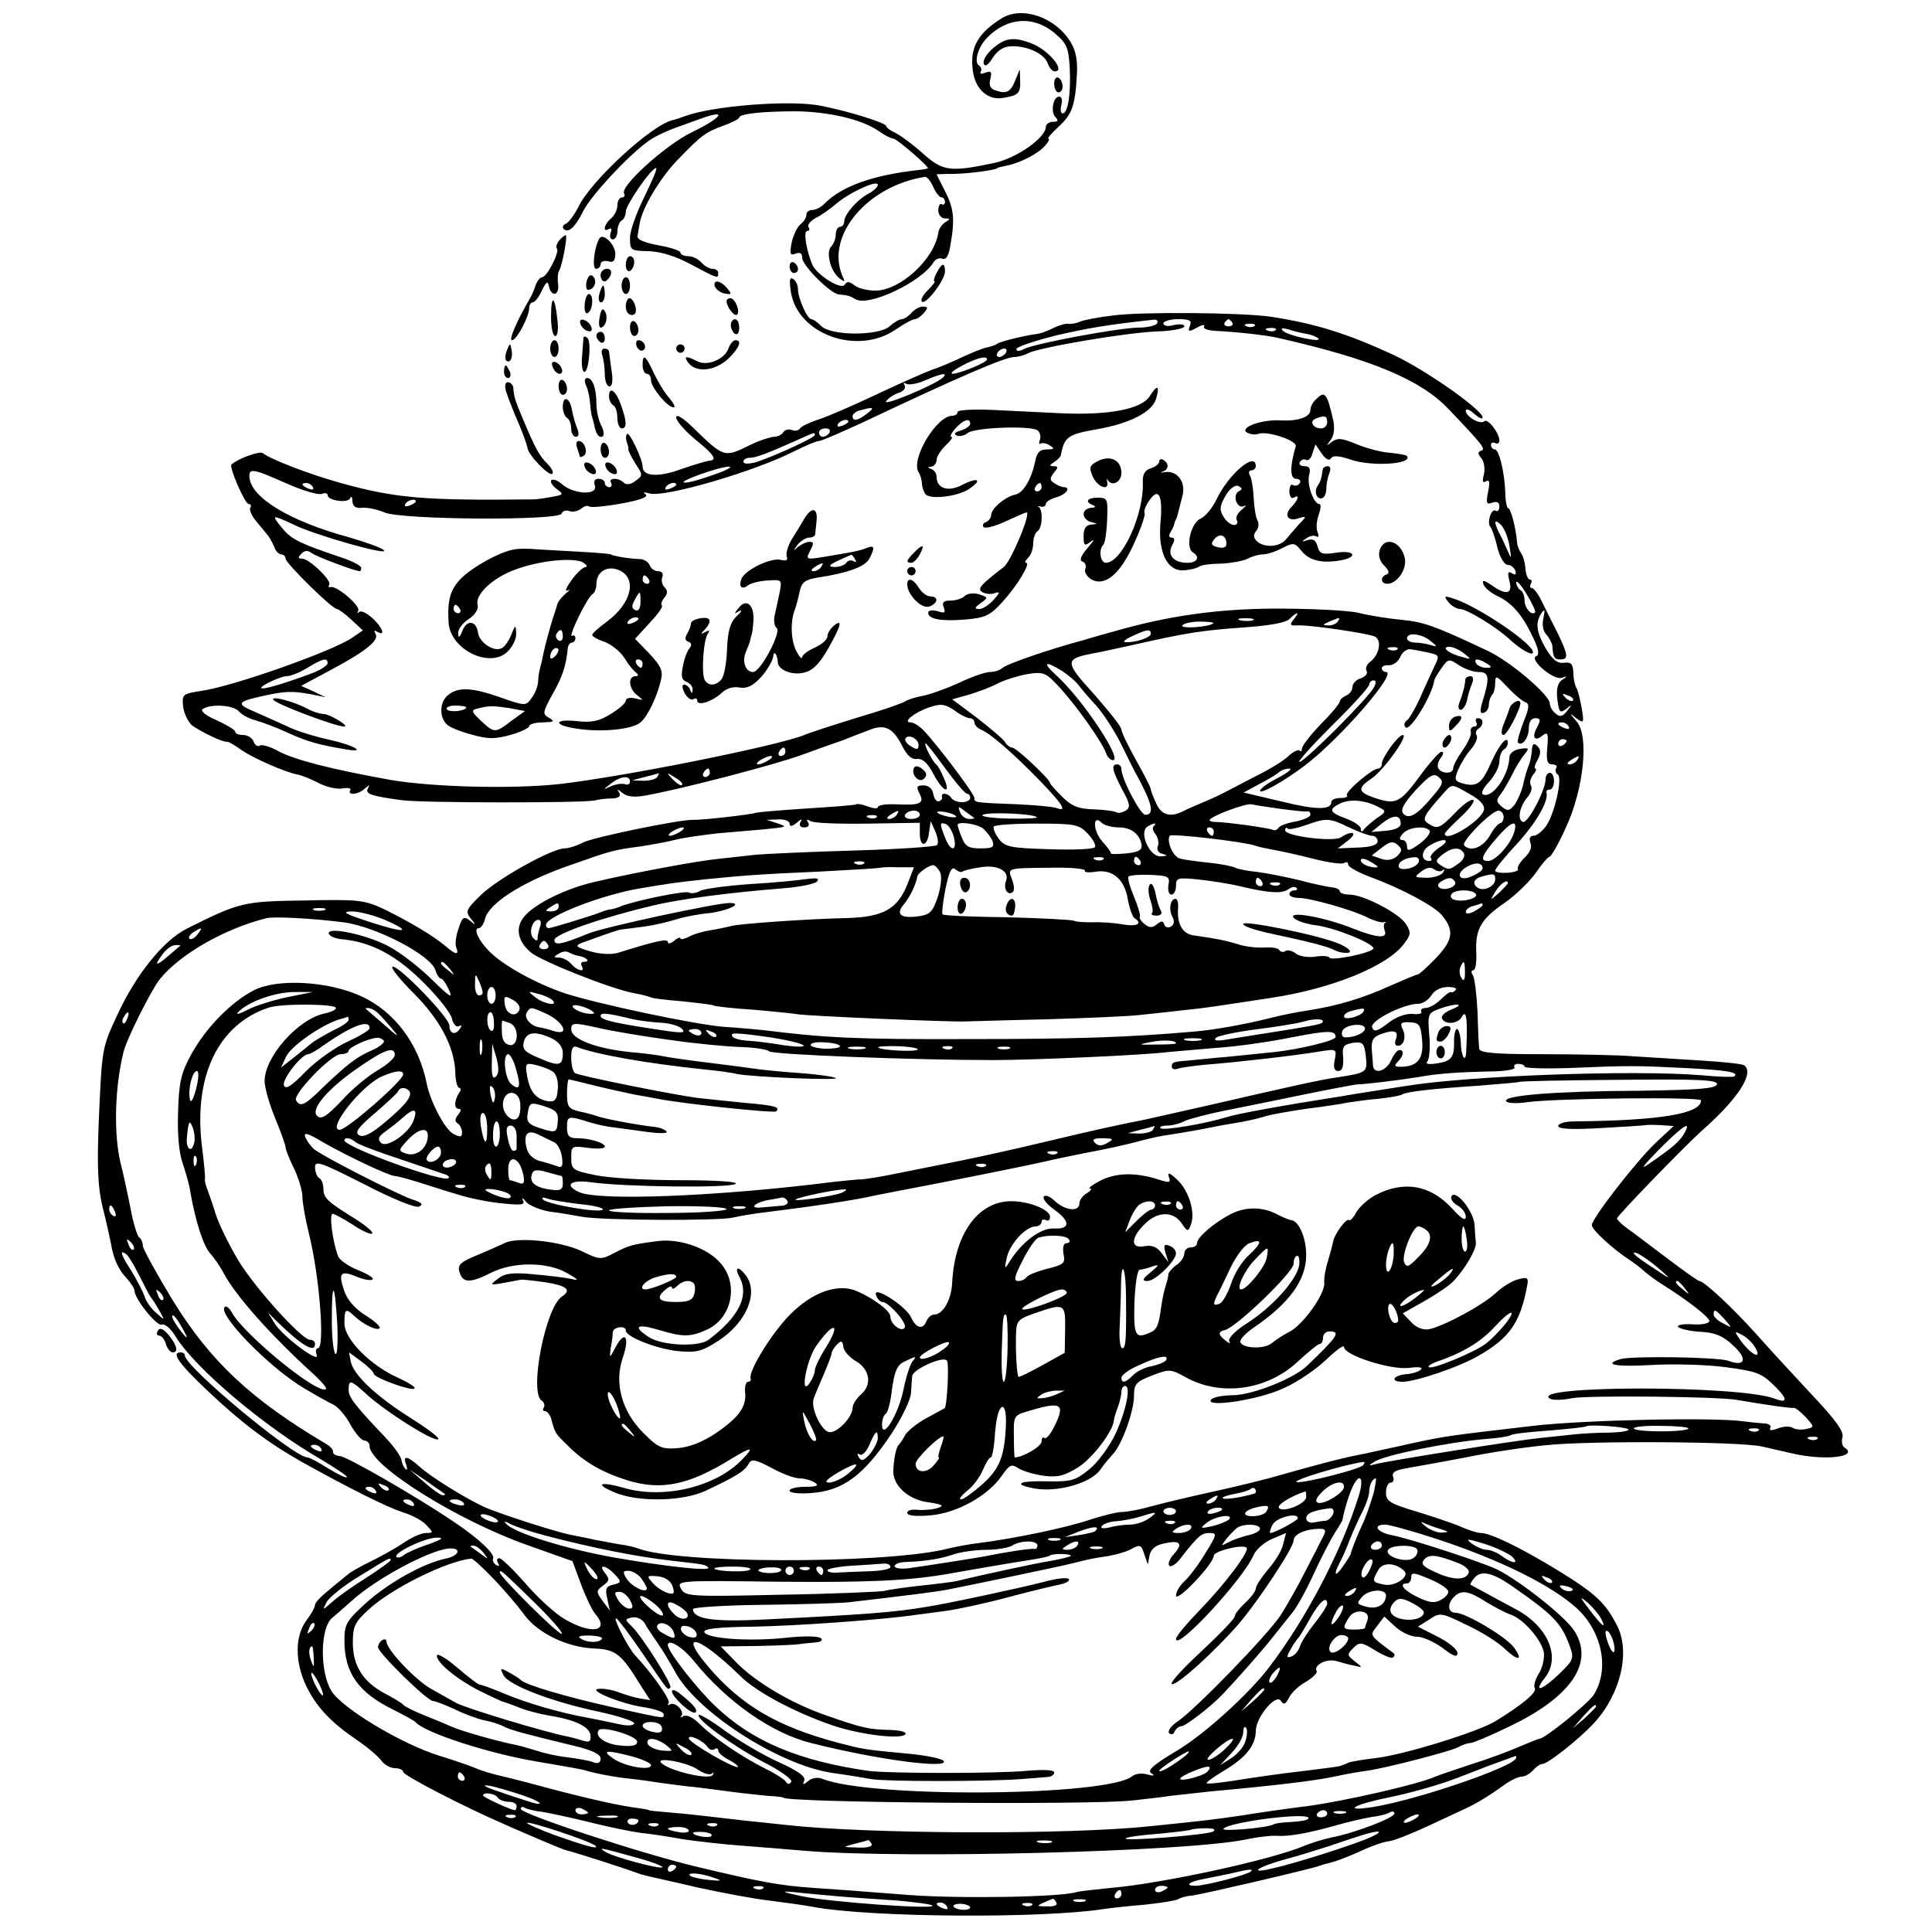 <?xml version="1.0" standalone="no"?>
<!DOCTYPE svg PUBLIC "-//W3C//DTD SVG 20010904//EN"
 "http://www.w3.org/TR/2001/REC-SVG-20010904/DTD/svg10.dtd">
<svg version="1.0" xmlns="http://www.w3.org/2000/svg"
 width="460pt" height="460pt" viewBox="0 0 460 460"
 preserveAspectRatio="xMidYMid meet">
<g transform="translate(0,460) scale(0.1,-0.1)"
fill="#000000" stroke="none">
<path d="M2386 4557 c-57 -35 -77 -70 -70 -123 5 -46 36 -74 73 -67 36 6 41
11 40 41 l-1 27 -11 -27 c-11 -28 -22 -33 -50 -22 -9 3 -13 13 -9 26 4 17 2
20 -12 15 -9 -4 -14 -3 -11 2 3 5 1 12 -4 15 -13 8 -2 45 20 67 48 48 109 52
159 11 30 -25 34 -35 37 -83 3 -61 -4 -109 -17 -109 -4 0 -6 9 -3 20 3 11 1
20 -5 20 -15 0 -21 -37 -9 -49 8 -8 6 -11 -6 -11 -9 0 -17 -6 -17 -12 0 -26
-70 -75 -123 -86 -104 -22 -122 -20 -169 22 -23 21 -53 43 -65 49 -13 6 -23
13 -23 17 0 7 -88 35 -155 48 -71 15 -261 0 -325 -25 -8 -3 -21 -7 -28 -9 -49
-10 -196 -145 -225 -207 -10 -19 -23 -37 -30 -40 -6 -2 -9 -8 -5 -12 11 -11
27 3 47 43 18 36 104 129 152 164 12 10 43 25 68 34 25 9 53 19 61 22 64 23
49 2 -23 -33 -62 -30 -172 -129 -161 -146 3 -5 0 -9 -5 -9 -6 0 -11 -8 -11
-19 0 -10 -7 -24 -15 -31 -17 -14 -21 -35 -5 -25 6 3 7 -1 4 -9 -3 -9 -1 -16
5 -16 6 0 11 9 11 19 0 11 5 23 10 26 6 3 10 13 10 21 0 16 60 103 72 104 4 0
-9 -30 -27 -67 -19 -38 -35 -82 -35 -99 0 -30 1 -31 44 -32 30 -1 65 -12 102
-32 64 -34 64 -34 64 -20 0 6 -6 10 -14 10 -7 0 -19 7 -26 15 -7 8 -21 15 -31
15 -11 0 -19 4 -19 9 0 4 -24 12 -52 17 -34 6 -52 14 -50 22 1 7 3 20 5 30 6
37 49 109 91 152 56 58 65 65 109 81 20 7 37 16 37 19 0 9 56 15 135 15 78 -1
157 -19 197 -47 14 -10 30 -18 35 -18 8 0 88 -69 82 -71 -2 -1 -13 -3 -24 -4
-106 -12 -180 -38 -221 -79 -8 -9 -22 -16 -30 -16 -8 0 -14 -5 -14 -11 0 -7
-6 -17 -14 -23 -8 -6 -17 -26 -21 -43 -5 -28 -4 -32 9 -27 11 4 16 1 16 -10 0
-18 67 -85 87 -87 22 -2 28 -4 39 -11 31 -20 159 41 187 88 4 7 14 11 21 8 9
-3 15 7 19 33 11 62 8 87 -13 128 -11 22 -20 39 -20 40 0 0 19 1 43 1 40 1
102 10 102 14 0 1 10 3 23 6 31 6 76 29 91 48 8 9 11 16 7 16 -3 0 7 12 24 28
32 29 40 49 44 124 2 32 -2 57 -15 78 -36 59 -115 86 -163 57z m-164 -402 c6
-14 15 -25 20 -25 4 0 8 -5 8 -11 0 -5 -4 -8 -8 -5 -4 2 -8 -4 -8 -15 0 -10 7
-19 16 -19 13 0 13 -2 1 -9 -8 -5 -16 -16 -17 -25 -9 -63 -91 -138 -150 -138
-19 0 -42 6 -50 13 -12 9 -17 10 -23 1 -8 -13 -66 23 -77 48 -14 34 -22 80
-12 80 5 0 7 4 3 9 -3 6 5 15 17 22 13 6 34 21 48 33 31 27 100 59 100 46 0
-5 -10 -15 -22 -21 -27 -14 -57 -49 -58 -66 0 -7 -4 -13 -10 -13 -5 0 -10 -8
-10 -18 0 -10 -5 -23 -11 -29 -13 -13 -2 -58 19 -75 14 -11 15 -10 7 7 -39 95
61 213 198 234 4 0 13 -10 19 -24z"/>
<path d="M2363 4484 c-14 -12 -23 -28 -21 -35 3 -9 10 -5 22 14 13 19 27 27
47 27 38 0 77 -19 84 -42 4 -10 11 -18 16 -18 28 0 -15 52 -56 67 -42 16 -62
13 -92 -13z"/>
<path d="M2510 4401 c0 -12 5 -21 10 -21 6 0 10 6 10 14 0 8 -4 18 -10 21 -5
3 -10 -3 -10 -14z"/>
<path d="M1331 4027 c-6 -8 -8 -16 -5 -19 7 -8 -24 -68 -35 -68 -5 0 -11 -8
-15 -17 -3 -10 -9 -25 -14 -33 -33 -57 -51 -100 -43 -100 11 0 41 56 41 77 0
7 4 13 8 13 5 0 15 12 22 28 11 22 14 24 17 10 6 -26 25 -22 22 5 -2 12 -1 27
2 32 8 13 21 85 16 85 -3 0 -10 -6 -16 -13z"/>
<path d="M1427 4032 c-12 -20 -18 -72 -8 -72 6 0 11 5 11 11 0 6 8 9 18 7 12
-4 17 1 17 18 0 22 -30 51 -38 36z"/>
<path d="M1490 3969 c0 -11 5 -17 10 -14 6 3 10 13 10 21 0 8 -4 14 -10 14 -5
0 -10 -9 -10 -21z"/>
<path d="M1880 3966 c0 -9 5 -16 10 -16 6 0 10 4 10 9 0 6 -4 13 -10 16 -5 3
-10 -1 -10 -9z"/>
<path d="M2230 3950 c-6 -11 -8 -20 -5 -20 3 0 -4 -9 -16 -21 -11 -11 -18 -23
-14 -27 9 -9 54 50 55 71 0 23 -7 22 -20 -3z"/>
<path d="M1430 3945 c0 -8 4 -15 9 -15 5 0 11 7 15 15 3 9 0 15 -9 15 -8 0
-15 -7 -15 -15z"/>
<path d="M1397 3931 c-3 -12 -1 -21 3 -21 15 0 23 21 12 32 -6 6 -11 2 -15
-11z"/>
<path d="M1480 3920 c0 -11 5 -20 10 -20 6 0 10 9 10 20 0 11 -4 20 -10 20 -5
0 -10 -9 -10 -20z"/>
<path d="M1883 3905 c16 -101 158 -152 249 -90 20 14 41 25 46 25 5 0 15 7 22
15 10 12 10 15 -3 15 -8 0 -20 -7 -27 -15 -7 -8 -17 -15 -23 -15 -6 0 -19 -8
-29 -17 -26 -23 -140 -23 -163 1 -9 9 -19 16 -23 16 -10 0 -32 50 -32 71 0 10
-5 21 -12 25 -8 5 -9 -3 -5 -31z"/>
<path d="M1702 3918 c3 -7 13 -15 24 -17 16 -3 17 -1 5 13 -16 19 -34 21 -29
4z"/>
<path d="M1427 3900 c-3 -11 -1 -20 4 -20 5 0 9 9 9 20 0 11 -2 20 -4 20 -2 0
-6 -9 -9 -20z"/>
<path d="M1392 3874 c-1 -14 2 -23 8 -19 12 7 14 45 2 45 -4 0 -9 -11 -10 -26z"/>
<path d="M1312 3846 c0 -25 4 -46 10 -46 6 0 8 17 5 40 -6 57 -15 60 -15 6z"/>
<path d="M1490 3870 c0 -11 6 -20 14 -20 9 0 12 7 9 20 -3 11 -9 20 -14 20 -5
0 -9 -9 -9 -20z"/>
<path d="M1730 3883 c0 -14 19 -38 25 -32 8 8 -5 39 -16 39 -5 0 -9 -3 -9 -7z"/>
<path d="M1428 3846 c-3 -14 -2 -26 2 -26 12 0 19 26 10 39 -5 9 -9 4 -12 -13z"/>
<path d="M2651 3849 c-35 -4 -71 -11 -80 -15 -9 -4 -22 -6 -28 -5 -7 1 -23 -4
-35 -10 -13 -7 -30 -13 -38 -14 -26 -3 -85 -17 -95 -23 -5 -4 -16 -7 -24 -9
-8 -1 -33 -11 -55 -21 -23 -11 -57 -26 -76 -32 -19 -7 -80 -34 -135 -60 -55
-26 -117 -53 -137 -59 -21 -7 -40 -16 -43 -21 -3 -5 -12 -7 -19 -4 -8 3 -17 1
-21 -5 -3 -6 -14 -11 -23 -11 -9 -1 -35 -9 -57 -20 -61 -30 -61 -30 -136 43
-24 23 -39 32 -39 23 0 -8 20 -31 45 -52 46 -37 54 -50 33 -51 -7 -1 -38 -10
-69 -21 -53 -19 -89 -16 -89 7 0 17 -31 83 -37 78 -3 -4 -3 -12 -1 -19 3 -7 5
-15 4 -18 0 -3 7 -18 17 -34 18 -27 18 -28 0 -41 -11 -9 -22 -10 -28 -4 -12
12 -38 12 -30 -1 3 -5 1 -10 -4 -10 -6 0 -11 5 -11 10 0 6 -7 10 -15 10 -9 0
-12 -6 -9 -15 10 -25 -50 -23 -79 3 -9 8 -20 12 -24 9 -4 -4 2 -13 12 -21 18
-13 17 -14 -11 -19 -16 -3 -36 -6 -44 -6 -260 -3 -328 3 -455 38 -80 22 -172
58 -189 72 -7 6 -58 -12 -75 -27 -6 -6 32 -94 41 -94 5 0 7 -4 4 -9 -3 -4 3
-19 14 -32 11 -13 23 -28 28 -34 4 -5 11 -18 15 -27 3 -10 11 -18 17 -18 5 0
10 -5 10 -10 0 -11 111 -120 122 -120 4 0 19 -11 34 -25 l28 -26 -25 -17 c-43
-31 -286 -117 -360 -127 -44 -7 -46 -8 -43 -37 2 -17 12 -37 21 -45 19 -14 74
-41 83 -39 3 1 19 -8 35 -20 30 -20 104 -53 137 -59 9 -2 31 -11 48 -20 18 -9
43 -15 56 -12 13 2 21 0 18 -4 -8 -14 20 -11 35 4 11 9 12 9 7 0 -7 -13 6 -18
79 -28 45 -7 429 -7 460 -1 11 3 30 5 43 5 16 1 21 5 16 14 -6 9 -4 9 8 -1 11
-9 29 -11 55 -6 81 14 311 74 373 97 36 13 80 29 98 35 17 7 46 18 62 24 37
15 57 5 79 -40 11 -21 22 -31 35 -29 13 1 25 -10 38 -35 23 -44 44 -52 25 -10
-6 15 -14 29 -18 32 -9 7 -31 50 -25 50 2 0 23 -27 47 -60 24 -33 47 -60 52
-60 4 0 7 -4 7 -10 0 -5 -9 -10 -19 -10 -11 0 -23 5 -26 10 -7 12 -26 14 -22
2 1 -4 -2 -8 -8 -10 -5 -1 -11 6 -13 18 -2 12 -11 20 -23 20 -16 0 -18 -3 -10
-19 13 -24 2 -29 -56 -26 -24 1 -43 -2 -43 -7 0 -4 -11 -3 -24 2 -13 5 -26 7
-27 5 -2 -2 -56 -6 -119 -10 -63 -4 -117 -9 -120 -10 -7 -4 -130 -18 -150 -17
-31 1 -236 -41 -262 -54 -15 -8 -35 -14 -44 -14 -29 0 -156 -70 -198 -110 -36
-35 -39 -40 -25 -57 13 -16 12 -17 -2 -5 -15 11 -18 9 -27 -18 -6 -17 -9 -37
-6 -45 8 -20 -1 -19 -26 3 -27 23 -84 57 -145 87 -47 22 -60 24 -190 21 -146
-2 -154 -4 -280 -67 -56 -28 -121 -109 -165 -204 -38 -82 -37 -79 -45 -258 -4
-106 -2 -153 9 -200 9 -34 17 -73 20 -87 6 -37 18 -63 38 -84 10 -11 18 -24
18 -28 0 -20 53 -86 65 -82 7 3 22 -9 33 -28 46 -75 210 -214 345 -292 37 -22
65 -41 63 -43 -2 -3 -22 7 -45 21 -22 14 -44 26 -49 26 -32 0 -292 216 -292
243 0 4 -4 7 -10 7 -23 0 -5 -26 66 -93 79 -75 145 -124 223 -168 119 -66 200
-106 238 -119 24 -7 50 -21 59 -32 16 -17 16 -18 -2 -18 -11 0 -35 -11 -54
-24 -19 -13 -54 -32 -76 -43 -23 -11 -48 -25 -55 -31 -8 -7 -29 -23 -46 -38
-18 -14 -33 -30 -33 -35 0 -6 -9 -22 -21 -38 -27 -37 -27 -98 0 -155 25 -51
58 -86 121 -129 25 -17 51 -39 58 -49 7 -10 22 -18 33 -18 10 0 19 -4 19 -9 0
-8 149 -85 240 -124 19 -9 58 -25 85 -37 28 -12 57 -24 65 -26 18 -4 139 -43
160 -51 8 -3 20 -7 25 -8 6 -2 63 -14 126 -29 64 -14 141 -28 170 -31 30 -4
77 -10 104 -15 138 -26 552 -28 695 -5 14 2 57 7 95 10 39 4 75 10 80 13 6 4
21 8 35 9 28 4 277 62 300 70 8 3 22 7 31 9 9 2 38 13 65 25 27 13 59 24 70
25 12 1 52 17 89 34 36 17 76 35 88 41 29 13 56 29 94 56 17 13 38 23 46 23 8
0 20 7 27 15 7 8 17 15 22 15 13 0 85 57 121 95 65 69 90 171 57 235 -28 54
-50 75 -139 130 -92 56 -162 90 -185 90 -8 0 -30 7 -48 15 -18 8 -66 24 -105
36 -64 19 -73 25 -73 45 0 13 5 24 11 24 6 0 9 6 6 14 -4 11 6 16 36 21 23 4
85 15 137 25 52 11 138 24 190 29 100 11 463 9 515 -3 17 -4 48 -11 70 -16 80
-19 163 -9 126 14 -5 3 -7 14 -4 25 3 13 -17 41 -70 97 -41 44 -101 109 -133
145 -59 66 -127 129 -138 129 -3 0 -37 24 -75 53 -38 28 -80 61 -95 71 -14 10
-26 22 -26 25 0 6 159 170 201 208 88 77 128 140 101 157 -5 3 -51 8 -103 11
-52 3 -123 8 -159 10 -36 3 -133 5 -216 5 -112 0 -151 3 -152 13 -1 6 -3 46
-4 87 -2 41 -7 81 -11 88 -5 6 -4 12 1 12 5 0 8 18 7 41 -3 56 11 81 67 119
26 18 59 50 74 71 15 22 30 39 33 39 4 0 22 31 39 69 43 92 56 219 26 253 -18
21 -18 22 -1 8 18 -13 19 -12 13 24 -4 21 -9 43 -13 49 -4 7 -7 23 -7 37 -1
20 -6 24 -22 22 -16 -2 -27 7 -43 33 -23 40 -26 62 -11 85 8 11 9 9 5 -11 -4
-16 -1 -32 7 -40 7 -8 13 -20 14 -26 2 -29 5 -33 19 -33 20 0 19 10 -6 62 -12
23 -29 58 -38 76 -8 17 -19 32 -24 32 -4 0 -5 5 -2 10 3 6 2 10 -2 10 -5 0
-10 12 -11 26 -1 15 -6 32 -11 38 -4 6 -9 18 -9 26 -3 34 -15 80 -21 80 -3 0
-7 17 -7 38 -2 50 -15 102 -25 102 -5 0 -9 5 -9 11 0 5 5 7 10 4 6 -3 10 0 10
7 -1 18 -28 53 -36 45 -9 -9 -44 11 -44 25 0 6 9 3 20 -7 11 -10 20 -14 20 -9
0 18 -134 112 -210 148 -114 53 -190 76 -295 92 -70 10 -308 12 -374 3z m104
-19 c-3 -5 -23 -10 -43 -10 -46 0 -250 -38 -274 -51 -11 -6 -18 -6 -18 0 0 5
42 19 93 32 78 18 118 25 235 38 7 0 10 -3 7 -9z m78 -6 c-5 -14 -3 -15 17 -4
12 7 20 8 17 3 -4 -6 10 -10 30 -11 44 -2 120 -10 148 -17 220 -50 337 -99
403 -168 82 -86 90 -96 79 -100 -9 -3 -9 -7 0 -18 7 -8 9 -26 6 -39 -4 -16 -3
-21 5 -16 8 5 10 -2 5 -25 -5 -27 -4 -31 10 -26 11 4 17 1 17 -9 0 -8 -4 -13
-9 -10 -10 7 -22 -30 -12 -39 3 -4 11 -25 16 -48 6 -24 17 -42 25 -42 7 0 15
-6 18 -14 3 -9 0 -11 -8 -6 -10 6 -11 2 -6 -19 8 -31 -8 -34 -43 -9 -18 12
-23 13 -19 2 2 -8 18 -21 35 -29 35 -17 60 -47 85 -102 12 -25 13 -38 6 -40
-19 -7 40 -58 60 -52 15 5 15 4 1 -5 -10 -7 -14 -21 -11 -46 4 -31 6 -34 21
-23 14 12 15 11 2 -5 -10 -13 -17 -15 -27 -6 -8 6 -14 17 -14 24 0 20 -94 100
-147 125 -127 60 -153 69 -204 74 -31 3 -78 10 -105 17 -27 6 -116 10 -199 10
-139 -1 -253 -17 -385 -55 -8 -2 -40 -11 -70 -20 -82 -22 -184 -57 -194 -67
-6 -5 -18 -9 -29 -9 -10 0 -43 -11 -74 -26 -31 -14 -70 -28 -87 -31 -17 -3
-35 -9 -41 -13 -5 -4 -57 -22 -115 -39 -58 -18 -114 -36 -125 -41 -64 -26
-433 -100 -585 -117 -112 -12 -300 -7 -400 10 -145 26 -232 49 -268 69 -18 10
-38 16 -43 13 -5 -4 -12 1 -15 9 -3 9 -15 16 -25 16 -10 0 -19 3 -19 8 0 4
-20 16 -44 27 -28 12 -40 23 -33 27 20 13 74 9 86 -6 7 -8 24 -17 39 -21 15
-4 50 -17 78 -30 46 -21 75 -29 142 -40 47 -7 10 12 -45 24 -32 7 -76 20 -98
31 -22 10 -57 26 -78 35 -45 19 -43 24 15 37 56 13 75 13 118 5 l35 -7 -29 14
-29 13 69 37 c85 45 118 72 108 87 -4 8 -3 9 4 5 21 -13 13 10 -11 32 -13 12
-27 19 -32 15 -4 -5 -5 -3 -2 3 6 11 -52 61 -66 56 -5 -1 -6 1 -3 6 6 10 -48
62 -65 62 -10 0 -10 3 -1 12 8 8 15 8 24 1 11 -8 103 -43 115 -43 2 0 3 4 3 8
0 5 -21 16 -48 25 -95 32 -117 42 -138 67 -12 14 -21 26 -19 28 2 2 21 -6 44
-17 47 -24 230 -76 215 -61 -6 6 -43 19 -84 31 -140 38 -232 94 -236 142 -2
23 7 22 88 -14 38 -17 76 -28 84 -25 8 3 14 2 14 -3 0 -13 49 -20 54 -7 2 6 5
3 5 -7 1 -13 8 -18 24 -16 12 1 36 -4 52 -11 40 -18 417 -20 422 -3 3 7 11 9
19 6 8 -3 20 0 28 6 7 6 15 8 19 5 3 -3 37 0 76 7 45 8 66 16 58 22 -7 5 -4 6
10 2 36 -10 249 52 345 101 26 13 52 24 58 24 6 0 54 21 108 46 224 106 335
154 357 154 9 0 24 4 33 9 26 14 239 50 310 52 34 1 62 7 62 12 0 5 -11 6 -25
3 -14 -4 -25 -2 -25 4 0 5 16 10 35 10 28 0 33 -3 28 -16z m101 8 c3 -5 -1 -9
-9 -9 -8 0 -12 4 -9 9 3 4 7 8 9 8 2 0 6 -4 9 -8z m53 -8 c-3 -3 -12 -4 -19
-1 -8 3 -5 6 6 6 11 1 17 -2 13 -5z m50 -10 c-3 -3 -12 -4 -19 -1 -8 3 -5 6 6
6 11 1 17 -2 13 -5z m74 -9 c12 -2 24 -7 28 -11 10 -11 -73 7 -84 18 -7 7 -3
8 12 4 12 -4 31 -9 44 -11z m-716 -45 c-3 -5 -11 -10 -16 -10 -6 0 -7 5 -4 10
3 6 11 10 16 10 6 0 7 -4 4 -10z m-45 -16 c0 -7 -66 -34 -82 -34 -7 1 3 9 22
19 36 19 60 25 60 15z m-105 -43 c-18 -17 -147 -71 -135 -56 6 8 20 17 31 20
11 4 16 11 13 17 -4 7 -2 8 4 4 6 -3 26 0 44 8 39 17 56 20 43 7z m-181 -86
c-22 -17 -34 -19 -34 -6 0 5 8 12 18 14 32 9 36 7 16 -8z m-44 -19 c0 -2 -7
-7 -16 -10 -8 -3 -12 -2 -9 4 6 10 25 14 25 6z m-45 -26 c-3 -5 -10 -10 -16
-10 -5 0 -9 5 -9 10 0 6 7 10 16 10 8 0 12 -4 9 -10z m-35 -6 c0 -6 -102 -53
-142 -65 -17 -4 -28 -4 -28 2 0 5 7 9 15 9 14 0 39 9 115 43 42 19 40 18 40
11z m-240 -94 c-30 -11 -61 -20 -70 -19 -20 1 80 37 105 38 11 0 -5 -9 -35
-19z m-955 -30 c3 -6 -1 -7 -9 -4 -18 7 -21 14 -7 14 6 0 13 -4 16 -10z m865
6 c0 -2 -7 -7 -16 -10 -8 -3 -12 -2 -9 4 6 10 25 14 25 6z m-620 -40 c0 -2 -7
-7 -16 -10 -8 -3 -12 -2 -9 4 6 10 25 14 25 6z m2604 -106 c5 -32 5 -33 -5
-10 -6 14 -15 33 -20 42 -13 26 -11 34 5 18 8 -8 17 -31 20 -50z m61 -158 c-8
-9 -25 10 -25 28 0 10 -4 22 -10 25 -5 3 -10 12 -10 18 0 7 12 -6 25 -28 13
-21 22 -41 20 -43z m-575 -17 c-10 -13 -9 -15 11 -14 30 1 159 -18 181 -26 19
-7 13 -44 -10 -61 -8 -6 -12 -16 -8 -22 3 -6 -3 -13 -14 -17 -11 -3 -20 -13
-20 -21 0 -8 -7 -17 -15 -20 -8 -4 -15 -10 -15 -14 0 -5 -20 -29 -45 -54 -25
-26 -45 -52 -45 -58 0 -6 -3 -9 -6 -5 -3 3 -16 -3 -27 -14 -12 -11 -46 -32
-77 -47 -30 -16 -64 -33 -75 -39 -11 -6 -33 -16 -50 -23 -16 -7 -38 -16 -47
-21 -31 -16 -53 -10 -65 18 -7 15 -13 30 -13 34 0 4 -16 35 -35 69 -19 34 -35
67 -35 73 0 7 -30 44 -65 84 -70 77 -71 84 -4 97 13 2 58 12 99 21 124 28 161
34 260 41 59 4 101 11 110 20 19 19 26 18 10 -1z m-97 -2 c-7 -2 -21 -2 -30 0
-10 3 -4 5 12 5 17 0 24 -2 18 -5z m202 -3 c-3 -5 -14 -10 -23 -9 -14 0 -13 2
3 9 27 11 27 11 20 0z m-296 -4 c-10 -9 -79 -14 -74 -5 4 5 22 9 42 9 20 0 34
-2 32 -4z m-149 -25 c0 -9 -35 -21 -60 -20 -8 0 -1 7 15 14 36 17 45 18 45 6z
m666 -17 c17 -14 17 -15 1 -10 -10 3 -27 6 -38 6 -10 0 -19 5 -19 10 0 15 34
12 56 -6z m-79 -20 c-3 -3 -12 -4 -19 -1 -8 3 -5 6 6 6 11 1 17 -2 13 -5z m75
-8 c25 -6 26 -7 13 -33 -7 -16 -23 -49 -34 -75 -12 -26 -26 -50 -31 -53 -6 -4
-8 -11 -4 -16 9 -15 64 75 69 111 0 3 8 16 17 29 16 23 18 23 42 7 14 -9 34
-16 46 -16 26 0 28 -12 9 -73 -6 -21 -5 -27 4 -24 7 2 12 11 12 20 0 8 4 19 8
23 4 4 7 17 7 28 0 19 3 18 30 -11 16 -17 35 -33 42 -35 10 -4 9 -14 -5 -48
-9 -24 -15 -45 -13 -48 10 -10 26 11 26 34 0 15 6 24 15 24 13 0 14 -4 5 -21
-14 -25 -6 -36 13 -20 12 9 14 5 11 -29 -3 -31 0 -40 12 -40 8 0 13 -4 9 -9
-3 -5 -1 -12 4 -15 12 -8 -8 -95 -28 -123 -9 -12 -22 -23 -30 -23 -8 0 -11 -6
-7 -17 4 -10 -1 -23 -14 -35 -11 -11 -18 -22 -16 -27 3 -4 -9 -8 -25 -9 -16
-1 -29 1 -29 5 0 5 23 33 51 63 46 50 77 103 71 123 -1 4 2 7 8 7 5 0 10 9 10
20 0 11 -4 20 -10 20 -5 0 -10 -7 -10 -15 0 -26 -42 -106 -54 -102 -14 5 -8
37 11 59 8 9 12 22 8 28 -4 6 -1 17 5 25 7 8 9 15 6 15 -4 0 -2 9 5 21 8 15 8
24 0 32 -8 8 -11 7 -13 -3 -2 -22 -4 -33 -11 -50 -3 -8 -8 -26 -11 -40 -3 -14
-12 -34 -19 -45 -13 -16 -17 -17 -31 -6 -14 12 -14 16 -3 30 7 9 19 30 27 46
8 17 21 38 29 48 13 16 12 17 -10 14 -13 -2 -24 -10 -25 -18 -1 -44 -39 -99
-62 -91 -7 2 -2 14 13 30 14 15 25 37 25 49 0 12 5 25 10 28 6 3 10 11 10 16
0 20 -20 -3 -39 -45 -22 -51 -34 -60 -66 -52 -22 6 -23 9 -13 34 7 15 20 37
31 49 10 12 16 26 13 32 -4 5 -2 12 4 16 13 8 13 25 -1 25 -5 0 -7 -4 -4 -10
3 -5 1 -10 -5 -10 -6 0 -10 -6 -8 -13 2 -6 -7 -26 -20 -44 -12 -17 -22 -36
-22 -42 0 -14 -27 -14 -35 -1 -4 6 -1 17 5 25 7 9 8 15 2 15 -5 0 -29 -27 -53
-60 -46 -62 -56 -67 -108 -49 -38 13 -39 23 -6 45 28 18 90 104 75 104 -11 0
-50 -54 -50 -69 0 -6 -4 -11 -9 -11 -14 0 -81 -57 -74 -64 3 -3 -3 -6 -15 -6
-12 0 -22 -4 -22 -9 0 -20 -36 -20 -120 1 l-89 21 37 20 c20 10 41 23 47 28 5
5 16 9 25 9 8 0 -4 -10 -27 -22 -24 -12 -43 -26 -43 -31 0 -9 56 22 105 59 83
62 224 224 195 224 -5 0 -10 4 -10 9 0 5 8 8 17 7 10 0 22 8 27 20 5 12 17 20
25 18 9 -1 28 -5 43 -8z m84 -2 c18 -14 18 -15 -6 -8 -31 8 -50 24 -29 24 8 0
24 -7 35 -16z m-2706 -23 c0 -5 -15 -15 -32 -22 -52 -20 -112 -39 -123 -38
-17 0 39 28 57 29 10 0 32 9 50 20 36 22 48 25 48 11z m2760 -1 c13 -8 13 -10
-2 -10 -9 0 -20 5 -23 10 -8 13 5 13 25 0z m-1012 -17 c15 -10 32 -24 39 -33
6 -8 25 -31 43 -50 17 -19 45 -62 61 -95 16 -33 33 -67 38 -75 35 -65 40 -90
18 -90 -12 0 -57 86 -57 109 0 6 -4 11 -10 11 -15 0 -12 -14 12 -60 19 -34 20
-43 8 -50 -8 -5 -18 -7 -22 -4 -4 3 -29 6 -54 7 -37 1 -53 8 -75 30 -16 16
-29 30 -29 33 0 8 -80 84 -90 84 -5 0 -13 6 -17 13 -4 7 -35 33 -67 58 l-59
44 40 11 c22 7 53 18 69 27 16 8 48 18 70 22 39 6 44 4 77 -32 39 -42 100
-128 110 -155 3 -10 11 -18 17 -18 24 0 -73 146 -135 202 -34 31 -28 36 13 11z
m743 -40 c-14 -26 -157 -169 -176 -177 -9 -3 25 35 74 84 50 49 91 94 91 100
0 5 5 10 10 10 7 0 7 -6 1 -17z m474 -31 c-3 -3 -11 0 -18 7 -9 10 -8 11 6 5
10 -3 15 -9 12 -12z m-1436 -42 c6 0 11 -5 11 -10 0 -6 7 -13 15 -17 22 -8 79
-58 142 -123 53 -55 65 -74 39 -64 -8 3 -50 7 -93 9 -104 4 -103 4 -103 15 0
10 -90 129 -122 162 -10 10 -23 18 -30 18 -20 0 9 24 45 36 27 9 36 8 59 -7
14 -11 31 -19 37 -19z m1426 -20 c3 -6 -1 -7 -9 -4 -18 7 -21 14 -7 14 6 0 13
-4 16 -10z m-1548 -44 c0 -11 -4 -12 -18 -3 -10 6 -16 14 -13 19 7 11 31 -1
31 -16z m1543 10 c0 -3 -4 -8 -10 -11 -5 -3 -10 -1 -10 4 0 6 5 11 10 11 6 0
10 -2 10 -4z m-1860 -26 c0 -5 -5 -10 -11 -10 -5 0 -7 5 -4 10 3 6 8 10 11 10
2 0 4 -4 4 -10z m-40 -20 c-8 -5 -19 -10 -25 -10 -5 0 -3 5 5 10 8 5 20 10 25
10 6 0 3 -5 -5 -10z m1925 0 c-3 -5 -12 -10 -18 -10 -7 0 -6 4 3 10 19 12 23
12 15 0z m-2065 -30 c0 -5 -5 -10 -11 -10 -5 0 -7 5 -4 10 3 6 8 10 11 10 2 0
4 -4 4 -10z m-125 -10 c-3 -5 -18 -9 -33 -9 l-27 1 30 8 c17 4 31 8 33 9 2 0
0 -3 -3 -9z m59 -19 c-2 -3 -12 3 -22 13 -16 17 -16 18 5 5 12 -7 20 -15 17
-18z m1788 -26 c-38 -46 -58 -57 -71 -42 -7 9 1 24 30 56 33 35 42 41 54 31
13 -11 11 -17 -13 -45z m-1912 34 c0 -6 -6 -9 -12 -6 -7 2 -22 0 -33 -5 -20
-9 -20 -9 -1 6 23 18 46 21 46 5z m2000 -30 c25 -14 36 -27 33 -38 -7 -26 -93
-79 -93 -56 0 3 17 20 37 39 21 19 35 38 31 41 -4 4 -23 -9 -42 -29 -38 -39
-43 -41 -65 -27 -16 10 -13 17 33 69 24 27 20 27 66 1z m-217 -31 c18 -9 18
-11 -5 -26 -12 -9 -26 -21 -30 -26 -5 -8 -8 -7 -8 1 0 6 -16 17 -35 24 -41 15
-43 22 -12 37 23 10 58 7 90 -10z m-233 -4 c30 -4 58 -7 63 -6 4 1 7 -2 7 -8
0 -5 -16 -12 -35 -16 -19 -3 -38 -10 -41 -15 -3 -5 -9 -7 -13 -5 -6 4 -111 19
-138 19 -7 0 -13 2 -13 4 0 9 86 41 100 38 8 -2 40 -7 70 -11z m-731 -21 c2
-2 -3 -3 -11 -3 -9 0 -19 7 -22 16 -6 15 -4 15 11 3 10 -7 20 -15 22 -16z
m-184 7 c-3 -5 -12 -10 -18 -10 -7 0 -6 4 3 10 19 12 23 12 15 0z m55 0 c0 -5
-9 -10 -21 -10 -11 0 -17 5 -14 10 3 6 13 10 21 10 8 0 14 -4 14 -10z m86 -3
c4 -3 -4 -4 -16 -2 -30 6 -40 16 -12 12 12 -2 24 -6 28 -10z m193 -3 c3 -2
-28 -4 -68 -3 -40 1 -68 5 -61 9 12 7 121 3 129 -6z m1111 1 c0 -8 -4 -15 -8
-15 -4 0 -16 -13 -25 -30 -17 -28 -45 -39 -61 -23 -8 8 64 82 82 83 6 0 12 -7
12 -15z m-1493 -1 c-3 -3 -12 -4 -19 -1 -8 3 -5 6 6 6 11 1 17 -2 13 -5z
m1248 -15 c0 -9 -13 -15 -35 -17 l-35 -3 25 20 c27 22 45 22 45 0z m-1455 0
c0 -8 6 -7 17 2 11 10 14 10 9 2 -4 -8 -1 -13 9 -13 10 0 13 5 9 12 -5 7 -3 8
6 3 7 -5 69 -7 137 -6 l123 2 0 -25 c0 -35 18 -33 22 2 l4 27 11 -25 c6 -14 8
-28 4 -32 -3 -4 -92 -10 -196 -13 -105 -3 -210 -8 -235 -10 -25 -3 -65 -7 -90
-10 -45 -4 -202 -33 -295 -55 -65 -15 -134 -48 -163 -78 -26 -27 -22 -60 11
-89 24 -21 195 -89 248 -98 18 -3 35 -8 39 -10 3 -2 37 -6 74 -9 38 -4 71 -8
75 -10 3 -2 45 -7 93 -10 47 -4 96 -9 108 -11 21 -4 369 -19 400 -17 8 0 94 3
190 5 96 3 200 7 230 11 30 3 75 8 100 11 49 5 55 6 206 29 146 22 278 76 317
129 16 21 17 27 5 46 -15 26 -102 71 -135 71 -13 0 -23 4 -23 8 0 4 -8 8 -17
9 -10 1 -45 8 -78 17 -33 8 -79 17 -102 20 -23 2 -46 7 -52 10 -5 3 -33 9 -63
12 -29 3 -60 7 -69 10 -16 4 -32 41 -24 54 4 6 178 -14 205 -24 8 -3 29 -7 45
-10 17 -3 58 -12 93 -21 35 -9 67 -13 72 -10 6 4 10 2 10 -4 0 -5 25 -19 55
-30 73 -27 149 -68 167 -89 31 -36 28 -60 -12 -102 -21 -22 -41 -40 -44 -40
-3 0 -34 -13 -68 -28 -64 -29 -124 -47 -195 -58 -21 -3 -63 -11 -93 -19 -61
-15 -129 -27 -175 -31 -160 -14 -284 -18 -540 -18 -265 -1 -341 3 -485 21 -19
2 -62 6 -95 8 -68 5 -304 55 -380 80 -66 22 -142 64 -175 95 -29 27 -45 60
-30 60 5 0 12 10 15 23 10 36 85 85 191 123 110 39 113 40 181 49 26 4 64 11
83 16 20 5 65 11 100 15 36 3 83 7 105 9 60 6 62 6 35 15 l-25 8 28 1 c15 1
27 -4 27 -10z m783 -9 c30 0 50 -15 55 -41 2 -13 -7 -18 -37 -21 -22 -2 -38
-2 -36 0 1 2 -8 15 -20 28 -23 25 -24 67 -2 45 6 -6 24 -11 40 -11z m549 0
c23 -11 48 -20 55 -20 7 0 13 -6 13 -13 0 -9 -16 -14 -47 -15 l-48 -2 25 19
c24 19 10 25 -18 7 -18 -11 -132 3 -132 17 0 6 3 8 6 4 3 -3 22 1 42 8 50 18
57 18 104 -5z m-941 -23 c9 -35 -8 -36 -21 -1 -13 33 -13 37 2 32 7 -3 15 -16
19 -31z m70 20 c8 -7 18 -20 22 -29 5 -15 1 -18 -29 -18 -28 0 -36 5 -44 26
-6 14 -10 27 -10 30 0 9 46 3 61 -9z m249 -12 c12 -13 20 -27 17 -32 -3 -5
-52 -7 -109 -5 -92 3 -105 5 -120 25 -9 12 -14 25 -12 29 3 4 49 7 103 7 91 0
100 -2 121 -24z m157 18 c-4 -3 -2 -12 4 -19 6 -8 9 -20 6 -28 -4 -9 1 -17 11
-19 13 -4 12 -5 -5 -6 -26 -1 -52 57 -31 71 16 9 24 10 15 1z m858 -15 c-9
-29 -44 -68 -62 -68 -20 0 -16 12 19 53 36 42 53 48 43 15z m-1985 2 c-8 -5
-19 -10 -25 -10 -5 0 -3 5 5 10 8 5 20 10 25 10 6 0 3 -5 -5 -10z m1270 0 c0
-5 -2 -10 -4 -10 -3 0 -8 5 -11 10 -3 6 -1 10 4 10 6 0 11 -4 11 -10z m514 2
c3 -5 -8 -19 -24 -31 -24 -17 -30 -19 -30 -6 0 8 -5 15 -11 15 -8 0 -8 5 1 15
13 16 55 20 64 7z m-77 -60 c-10 -9 -23 -12 -38 -7 l-23 8 23 18 c19 15 27 17
38 8 12 -11 12 -14 0 -27z m100 20 c-15 -10 -24 -22 -20 -25 3 -4 1 -7 -4 -7
-21 0 -20 25 1 37 34 20 54 15 23 -5z m58 -13 c4 -6 -1 -17 -11 -24 -23 -17
-25 -17 -44 -5 -13 9 -12 12 4 25 23 18 42 19 51 4z m-858 -15 c-3 -3 -12 -4
-19 -1 -8 3 -5 6 6 6 11 1 17 -2 13 -5z m88 -4 c3 -5 1 -10 -4 -10 -6 0 -11 5
-11 10 0 6 2 10 4 10 3 0 8 -4 11 -10z m565 -14 c0 -2 -9 -2 -20 1 -11 3 -20
9 -20 15 0 5 9 4 20 -2 11 -6 20 -12 20 -14z m98 12 c-5 -16 -48 -24 -48 -10
0 11 17 20 38 21 8 1 12 -5 10 -11z m-1321 -4 c-3 -3 -12 -4 -19 -1 -8 3 -5 6
6 6 11 1 17 -2 13 -5z m1473 -12 c0 -4 -11 -12 -25 -18 -31 -15 -42 6 -11 23
20 11 36 9 36 -5z m-1369 -36 c-24 -61 -58 -80 -149 -82 -88 -2 -250 -13 -272
-19 -8 -2 -30 -7 -49 -10 -19 -3 -42 -10 -52 -16 -11 -5 -19 -7 -19 -3 0 3 -7
1 -15 -6 -8 -7 -15 -8 -15 -3 0 9 -27 3 -120 -26 -15 -4 -42 -3 -65 4 -34 10
-37 13 -20 20 11 4 34 12 50 18 17 6 37 13 45 14 8 1 33 4 55 7 22 3 56 11 75
17 19 6 55 13 80 15 45 6 81 24 47 24 -32 0 -302 -58 -337 -73 -63 -26 -80
-29 -80 -15 0 14 112 53 235 82 61 15 183 31 310 41 38 3 74 10 80 16 7 8 0 9
-25 6 -19 -3 -80 -9 -135 -12 -55 -4 -108 -11 -118 -16 -9 -6 -22 -7 -27 -4
-8 5 -121 -18 -160 -32 -8 -4 -19 -7 -25 -8 -5 0 -17 -4 -25 -7 -22 -9 -118
-38 -124 -38 -3 0 -6 3 -6 8 0 20 134 72 225 87 66 11 77 13 150 21 101 10
125 12 280 19 77 4 141 8 142 9 1 1 20 2 41 1 l38 0 -15 -39z m77 28 c5 -10 3
-32 -5 -59 -13 -38 -19 -43 -49 -47 -41 -5 -52 6 -31 30 14 17 29 49 31 65 1
8 27 27 38 27 4 0 11 -7 16 -16z m54 1 c2 2 21 7 42 10 41 7 71 -9 61 -33 -6
-17 3 -34 15 -27 6 3 5 16 0 30 -11 29 -16 28 97 29 44 1 79 -3 76 -7 -2 -4 8
-5 23 -3 41 8 71 -16 79 -64 4 -22 11 -42 16 -46 21 -13 6 -21 -28 -15 -21 4
-54 6 -73 5 -19 0 -39 1 -44 4 -5 2 -76 6 -158 8 -82 1 -152 4 -154 7 -2 2 1
29 7 60 9 43 15 55 24 47 6 -5 14 -8 17 -5z m1143 3 c5 4 5 1 1 -5 -4 -7 -22
-13 -39 -13 -30 1 -31 1 -13 15 13 10 23 11 31 5 7 -5 16 -6 20 -2z m-653 -35
c-2 -13 1 -23 7 -23 6 0 11 9 11 21 0 19 4 20 53 15 29 -3 75 -10 103 -17 68
-16 97 -17 112 -6 7 5 15 7 19 3 3 -3 1 -6 -5 -6 -7 0 -12 -4 -12 -9 0 -5 10
-9 23 -9 27 0 129 -29 164 -47 14 -7 31 -12 37 -11 6 2 8 1 4 -1 -4 -2 -4 -11
-1 -19 7 -19 -16 -18 -75 5 -67 27 -156 43 -142 26 6 -7 29 -15 53 -18 46 -6
137 -43 137 -55 0 -10 -100 -31 -105 -22 -2 4 -18 5 -35 2 -16 -2 -37 1 -45 8
-8 6 -19 9 -24 6 -5 -4 -12 -3 -15 2 -3 5 -19 7 -36 6 -18 -1 -46 2 -63 8 -30
9 -49 13 -106 21 -26 4 -39 28 -36 65 1 12 -2 22 -6 22 -12 0 -17 -24 -8 -42
6 -11 5 -19 -3 -24 -6 -4 -14 -2 -16 5 -3 9 -7 9 -18 0 -11 -9 -18 -8 -29 1
-9 7 -13 15 -11 17 2 3 -4 24 -14 48 -10 24 -16 45 -13 48 3 3 26 5 52 4 43
-2 47 -4 43 -24z m778 13 c0 -16 -27 -29 -41 -20 -15 9 -10 22 9 27 29 8 32 7
32 -7z m-555 -6 c3 -5 1 -10 -4 -10 -6 0 -11 5 -11 10 0 6 2 10 4 10 3 0 8 -4
11 -10z m459 1 c7 -11 -22 -23 -36 -15 -6 4 -5 10 3 15 18 11 26 11 33 0z
m-417 -7 c-3 -3 -12 -4 -19 -1 -8 3 -5 6 6 6 11 1 17 -2 13 -5z m543 3 c0 -2
-10 -12 -21 -23 -22 -19 -22 -19 -8 4 12 19 29 30 29 19z m-76 -26 c6 -10 -33
-20 -52 -13 -7 2 -10 8 -6 13 7 12 51 12 58 0z m-2184 -31 c0 -5 -8 -10 -17
-10 -15 0 -16 2 -3 10 19 12 20 12 20 0z m2200 5 c0 -2 -9 -9 -20 -15 -12 -6
-20 -7 -20 -1 0 5 8 12 18 14 9 3 18 5 20 6 1 0 2 -1 2 -4z m-2757 -12 c-7 -2
-19 -2 -25 0 -7 3 -2 5 12 5 14 0 19 -2 13 -5z m143 -23 c69 -30 49 -33 -36
-5 -58 19 -68 24 -43 25 17 0 53 -9 79 -20z m-98 -6 c77 -10 210 -79 219 -115
3 -10 9 -19 13 -19 4 0 12 -12 19 -27 10 -22 2 -17 -39 23 -29 29 -75 65 -103
80 -53 29 -150 49 -144 31 2 -6 14 -11 28 -13 73 -6 134 -39 201 -107 32 -32
61 -69 64 -82 3 -14 11 -22 17 -18 6 3 7 1 3 -5 -11 -18 -26 -14 -26 6 0 20
-126 149 -136 140 -3 -4 20 -32 51 -63 62 -62 96 -126 99 -186 0 -22 5 -39 9
-39 5 0 5 -6 0 -12 -12 -20 -12 -38 -1 -38 7 0 6 -5 -1 -14 -8 -10 -9 -16 -1
-21 5 -3 10 -13 10 -21 0 -12 -4 -12 -20 -4 -21 11 -55 76 -64 120 -19 95 -77
172 -156 208 -78 36 -200 43 -256 14 -54 -28 -114 -89 -149 -153 -24 -44 -29
-66 -31 -136 -2 -52 2 -98 11 -123 7 -21 16 -51 18 -67 12 -69 31 -130 48
-148 10 -11 24 -32 32 -47 27 -52 114 -150 216 -242 17 -16 30 -31 27 -33 -16
-17 -195 129 -224 182 -6 11 -14 17 -17 13 -18 -17 108 -146 190 -194 27 -16
59 -34 70 -39 11 -6 29 -27 40 -48 11 -20 26 -37 33 -37 6 0 12 -6 12 -13 0
-46 208 -177 379 -237 l104 -37 20 -54 c11 -30 26 -61 33 -70 38 -43 -6 -52
-70 -15 -23 13 -65 51 -94 85 -30 34 -58 61 -63 61 -6 0 -7 -5 -3 -12 4 -7 3
-8 -5 -4 -6 4 -9 11 -7 15 6 10 -34 48 -94 88 -87 59 -252 154 -270 156 -10 1
-18 5 -17 10 1 5 -7 14 -18 20 -177 105 -274 195 -365 343 -38 63 -70 121 -70
128 0 8 -4 17 -9 20 -4 3 -14 34 -20 68 -7 35 -17 82 -23 105 -18 71 -15 183
6 268 7 30 65 146 86 173 47 59 154 121 255 146 18 4 104 0 183 -10z m468 -10
c-3 -9 -6 -21 -6 -27 0 -8 -3 -8 -10 -1 -12 12 -3 44 12 44 6 0 7 -7 4 -16z
m-816 -19 c-7 -9 -15 -13 -19 -10 -3 3 1 10 9 15 21 14 24 12 10 -5z m835 -25
c3 -5 -1 -10 -10 -10 -9 0 -13 5 -10 10 3 6 8 10 10 10 2 0 7 -4 10 -10z
m-876 -2 c-2 -2 -17 -14 -33 -28 -16 -14 -25 -18 -21 -10 16 27 30 39 44 40 8
0 12 -1 10 -2z m949 -24 c18 -3 29 -14 13 -14 -7 0 -9 -4 -6 -10 10 -16 -11
-12 -25 5 -7 8 -20 15 -29 15 -13 0 -14 2 -1 9 8 6 19 7 25 3 5 -3 16 -7 23
-8z m-307 -31 c13 -16 12 -17 -3 -4 -10 7 -18 15 -18 17 0 8 8 3 21 -13z
m2417 -9 c0 -17 -3 -22 -8 -13 -5 6 -6 18 -3 26 8 19 11 16 11 -13z m-2339
-46 c1 -5 -3 -8 -9 -8 -5 0 -10 12 -9 28 0 24 1 25 9 7 5 -11 9 -23 9 -27z
m31 -8 c0 -11 -4 -20 -10 -20 -5 0 -10 9 -10 20 0 11 5 20 10 20 6 0 10 -9 10
-20z m2286 13 c-4 -5 -10 -7 -12 -5 -2 1 -13 -7 -24 -18 -11 -11 -27 -20 -36
-20 -8 0 -13 -4 -10 -9 3 -4 -6 -7 -21 -5 -16 1 -39 -7 -58 -22 -26 -20 -34
-22 -38 -10 -6 15 74 56 110 56 10 0 24 9 31 20 7 12 23 20 39 20 14 0 23 -3
19 -7z m-2781 -17 c-33 -7 -76 -20 -95 -30 -19 -10 -30 -13 -23 -6 23 25 89
48 133 48 l45 0 -60 -12z m630 -7 c16 -16 -20 -10 -41 7 -18 14 -18 15 6 8 14
-3 29 -10 35 -15z m-78 -22 c-7 -21 -32 -13 -35 11 -3 21 -1 22 18 12 12 -6
19 -17 17 -23z m-437 3 c0 -4 -12 -10 -27 -13 -63 -13 -143 -103 -143 -161 0
-15 11 -54 25 -88 14 -34 25 -65 25 -70 0 -5 9 -28 20 -50 11 -23 20 -53 20
-67 0 -14 7 -53 15 -86 26 -103 39 -275 22 -275 -5 0 -6 -7 -3 -16 9 -23 -81
44 -100 75 l-16 26 23 -23 c59 -57 89 -74 89 -52 0 6 -5 10 -12 10 -19 0 -129
121 -170 188 -21 35 -46 85 -54 110 -8 26 -18 54 -21 62 -3 8 -6 18 -5 22 1 4
-2 38 -7 77 -21 168 38 292 159 332 30 10 160 9 160 -1z m613 -10 c5 -4 -3 -5
-17 -3 -15 3 -29 10 -32 15 -7 11 36 1 49 -12z m2044 7 c-15 -6 -26 -15 -24
-21 5 -16 37 -15 47 2 11 21 15 -2 11 -80 -1 -32 -12 -15 -13 21 -1 17 -5 31
-9 31 -4 0 -7 -13 -7 -29 1 -38 -6 -48 -42 -53 -18 -3 -27 -1 -22 4 5 5 8 33
5 63 -4 51 -3 53 24 63 38 14 65 13 30 -1z m-2562 -5 c6 -4 21 -21 35 -37 23
-27 21 -27 -15 5 -22 19 -42 36 -44 38 -2 1 0 2 5 2 5 0 14 -4 19 -8z m402 -4
c44 -19 62 -55 22 -43 -12 4 -28 8 -35 9 -21 3 -37 23 -30 35 9 14 9 14 43 -1z
m1949 3 c-8 -12 -46 -21 -46 -11 0 5 8 11 18 13 29 8 33 7 28 -2z m-2943 -16
c-3 -9 -8 -14 -10 -11 -3 3 -2 9 2 15 9 16 15 13 8 -4z m873 -10 c1 -14 -2
-22 -7 -19 -11 6 -12 44 -1 44 4 0 8 -11 8 -25z m332 8 c15 -3 44 -7 65 -8 20
-1 43 -7 50 -14 10 -10 3 -11 -33 -6 -122 18 -160 26 -160 36 0 9 16 7 78 -8z
m-678 -1 c0 -5 -16 -16 -36 -25 -19 -10 -40 -22 -47 -27 -7 -5 -27 -22 -45
-36 l-33 -26 12 26 c12 25 80 73 124 88 11 3 21 6 23 7 1 1 2 -3 2 -7z m2318
-7 c-4 -4 -25 -8 -133 -25 -38 -6 -83 -13 -100 -16 -18 -3 -26 -1 -20 5 6 5
48 14 95 20 47 6 99 14 115 19 27 8 52 6 43 -3z m-1934 -1 c23 -9 21 -57 -1
-52 -12 2 -18 13 -18 31 -1 15 0 27 1 27 1 0 9 -3 18 -6z m381 -40 c61 -9 137
-16 170 -17 33 -1 63 -6 66 -10 6 -8 346 -21 534 -21 96 0 363 12 415 19 14 1
66 6 115 10 50 3 131 15 180 25 87 17 105 17 105 1 0 -9 -89 -30 -147 -36 -21
-2 -69 -7 -108 -11 -38 -3 -81 -8 -95 -9 -37 -3 -40 -4 -40 -15 0 -5 6 -7 13
-5 6 3 37 7 67 10 77 6 216 22 269 31 43 7 44 7 39 -19 -4 -19 -1 -27 8 -27
10 0 13 10 12 31 -3 28 1 32 23 36 24 3 27 0 31 -32 4 -38 3 -39 -67 -50 -39
-5 -131 -26 -300 -65 -44 -10 -116 -26 -160 -36 -90 -18 -107 -22 -255 -57
-58 -14 -141 -32 -185 -41 -44 -9 -111 -22 -150 -30 -38 -8 -77 -14 -85 -14
-8 0 -37 -3 -65 -6 -276 -35 -563 -46 -607 -24 -36 17 -19 30 30 23 79 -11
327 -14 343 -4 9 5 -40 9 -130 9 -80 0 -171 5 -203 12 -55 11 -58 14 -58 41 0
29 1 29 40 24 22 -3 40 -2 40 3 0 9 -36 20 -67 20 -18 0 -23 6 -23 25 0 28 2
29 50 14 19 -6 46 -12 60 -13 14 -2 50 -7 80 -11 30 -4 51 -4 47 1 -4 5 -18
10 -30 11 -43 5 -122 20 -137 26 -8 3 -27 8 -42 11 -24 6 -28 11 -28 41 0 19
2 35 4 35 2 0 31 -7 63 -15 32 -8 74 -17 93 -21 19 -3 44 -8 55 -10 61 -12
278 -35 283 -30 10 10 -2 14 -73 20 -38 4 -90 9 -115 12 -60 8 -279 52 -291
59 -5 4 -9 20 -9 37 0 22 4 29 14 25 47 -18 167 -39 300 -53 33 -3 69 -8 80
-11 32 -7 242 -16 236 -10 -3 3 -41 9 -85 12 -44 3 -91 8 -105 10 -14 2 -65 9
-115 15 -49 6 -97 13 -105 15 -8 2 -44 7 -79 10 -81 8 -141 31 -141 54 0 16 5
17 63 4 34 -8 112 -21 172 -29z m1791 -1 c4 -44 -11 -63 -52 -63 -14 0 -15 3
-6 12 14 14 16 28 4 28 -5 0 -14 -11 -20 -25 -12 -26 -41 -34 -43 -12 0 6 -2
24 -3 39 -1 22 4 30 25 37 30 10 40 6 32 -15 -3 -8 -1 -14 5 -14 15 0 21 22
11 41 -6 13 -3 16 18 15 22 -1 26 -6 29 -43z m-2506 29 c0 -5 -24 -19 -52 -32
-29 -13 -74 -45 -100 -71 -34 -35 -48 -44 -52 -33 -5 14 42 74 58 74 4 0 22
10 39 23 65 45 107 61 107 39z m2370 -1 c0 -10 -24 -21 -46 -21 -8 0 -11 6 -8
15 6 16 54 21 54 6z m-1580 -11 c0 -5 -7 -7 -15 -4 -8 4 -15 8 -15 10 0 2 7 4
15 4 8 0 15 -4 15 -10z m35 -8 c-3 -3 -11 0 -18 7 -9 10 -8 11 6 5 10 -3 15
-9 12 -12z m-392 -4 c17 -8 27 -21 27 -35 0 -31 -9 -33 -57 -12 -34 14 -40 21
-36 38 6 24 27 27 66 9z m522 2 c38 -6 73 -14 78 -19 4 -4 -16 -4 -45 0 -29 5
-68 10 -86 11 -18 1 -35 5 -38 10 -7 10 5 10 91 -2z m-921 -8 c2 -4 -9 -14
-27 -22 -37 -16 -58 -32 -116 -87 -45 -45 -56 -50 -66 -33 -9 14 84 110 106
110 11 0 19 4 19 8 0 8 45 29 67 31 6 1 14 -3 17 -7z m233 -29 c-3 -10 -5 -4
-5 12 0 17 2 24 5 18 2 -7 2 -21 0 -30z m1653 23 c0 -2 -21 -3 -47 -3 -44 -1
-45 0 -13 6 30 6 60 4 60 -3z m58 7 c-10 -2 -26 -2 -35 0 -10 3 -2 5 17 5 19
0 27 -2 18 -5z m-858 -14 c0 -4 -16 -6 -35 -6 -19 1 -35 5 -35 9 0 5 16 8 35
6 19 -1 35 -5 35 -9z m-819 -72 c-8 -8 -11 2 -10 34 l1 44 10 -34 c6 -23 6
-37 -1 -44z m877 66 c-10 -2 -26 -2 -35 0 -10 3 -2 5 17 5 19 0 27 -2 18 -5z
m127 -2 c-6 -6 -87 -2 -94 5 -3 2 19 4 47 3 29 -1 50 -5 47 -8z m82 3 c-3 -3
-12 -4 -19 -1 -8 3 -5 6 6 6 11 1 17 -2 13 -5z m136 -1 c-7 -2 -19 -2 -25 0
-7 3 -2 5 12 5 14 0 19 -2 13 -5z m-1463 -15 c0 -7 -19 -24 -42 -37 -22 -13
-61 -45 -85 -72 -36 -38 -48 -45 -58 -36 -17 16 27 67 104 119 58 40 81 47 81
26z m289 -35 c12 -41 8 -51 -12 -34 -15 12 -21 71 -7 71 5 0 14 -17 19 -37z
m89 -6 c7 -6 12 -24 10 -41 -2 -25 -7 -30 -23 -28 -29 5 -43 22 -50 60 -5 31
-4 32 22 26 16 -4 34 -11 41 -17z m2312 13 c0 -3 46 -5 103 -3 147 6 161 6
281 0 97 -5 128 -10 115 -20 -2 -2 -38 -1 -79 3 -163 13 -554 -1 -705 -26 -49
-8 -117 -18 -150 -24 -135 -21 -251 -42 -275 -50 -48 -15 -151 -33 -157 -26
-3 3 4 6 16 6 12 0 31 5 42 11 11 5 52 16 92 24 40 8 124 25 187 38 63 13 122
24 130 25 18 0 100 10 150 18 44 8 87 11 168 13 35 0 61 5 58 9 -3 5 1 9 9 9
8 0 15 -3 15 -7z m-3163 -52 c-7 -27 -13 -36 -15 -25 -5 24 6 67 17 67 5 0 4
-19 -2 -42z m493 34 c0 -15 -134 -132 -151 -132 -32 0 51 105 100 127 32 14
51 16 51 5z m3128 -24 c-4 -10 -46 -13 -184 -15 -200 -1 -326 -11 -318 -25 3
-5 27 -6 52 -2 68 9 412 13 412 4 0 -32 -98 -48 -302 -50 -21 0 -38 -5 -38
-11 0 -7 31 -9 99 -5 55 3 103 6 108 7 4 1 22 1 38 0 l30 -2 -43 -40 c-47 -45
-152 -180 -152 -196 0 -11 49 -56 90 -83 12 -8 28 -20 35 -27 7 -6 25 -20 41
-30 64 -40 113 -79 114 -88 0 -6 -18 -10 -42 -8 -23 1 -37 -2 -32 -7 5 -4 29
-10 54 -11 34 -2 53 -10 77 -33 35 -32 28 -51 -12 -36 -24 9 -230 12 -257 4
-43 -13 -11 -19 74 -14 51 3 130 1 175 -5 70 -9 86 -14 112 -39 38 -36 40 -49
6 -36 -84 32 -586 32 -535 0 6 -4 30 -4 53 1 38 7 345 4 392 -4 64 -11 131
-21 136 -19 4 0 16 -9 28 -22 21 -23 21 -24 3 -28 -11 -3 -26 -2 -33 2 -7 5
-23 4 -36 -1 -16 -6 -22 -5 -18 1 3 6 -4 11 -17 11 -13 1 -34 3 -48 5 -72 10
-383 3 -501 -11 -204 -24 -203 -23 -299 -44 -25 -6 -70 -15 -100 -22 -53 -10
-99 -22 -205 -52 -27 -8 -95 -25 -150 -37 -55 -12 -123 -28 -152 -36 -28 -8
-60 -14 -72 -14 -12 0 -47 -9 -78 -19 -53 -18 -176 -44 -263 -55 -19 -2 -58
-9 -85 -16 -157 -34 -631 -33 -725 3 -8 3 -28 8 -45 10 -16 3 -43 8 -60 11
-16 4 -43 9 -58 12 -38 8 -165 49 -202 65 -46 21 -127 71 -155 96 -30 27 -42
29 -33 6 3 -10 3 -15 -1 -11 -4 3 -9 13 -10 21 -1 9 -18 33 -38 54 -74 78 -88
96 -88 114 0 25 5 24 43 -11 45 -41 157 -112 170 -107 6 2 -23 24 -64 50 -83
52 -137 103 -144 135 l-4 22 30 -22 c16 -12 29 -25 29 -29 0 -9 90 -42 97 -35
3 3 -14 14 -38 25 -66 29 -129 92 -129 130 0 34 3 37 22 19 23 -22 57 -38 62
-30 2 4 -14 18 -35 31 -25 16 -43 37 -50 59 -14 42 -8 48 31 32 17 -7 34 -10
37 -6 4 3 -12 13 -35 22 -22 9 -44 24 -47 33 -13 34 -22 101 -13 101 4 0 26
-12 48 -26 22 -15 43 -24 46 -21 4 3 -16 20 -42 36 -66 41 -74 49 -74 71 0 10
-4 22 -10 25 -5 3 -10 15 -10 26 0 17 15 11 116 -40 69 -36 122 -57 131 -54
12 5 8 10 -18 18 -40 15 -207 100 -230 118 -8 6 -18 20 -22 29 -5 13 4 11 41
-11 57 -33 159 -81 172 -81 5 0 31 -7 57 -15 26 -8 68 -22 93 -29 25 -8 71
-18 104 -21 47 -5 57 -4 51 7 -3 7 0 6 7 -3 7 -9 34 -20 58 -24 25 -3 59 -9
75 -12 49 -9 328 -10 360 -2 17 4 53 10 80 13 106 13 214 29 260 40 11 2 81
16 155 30 123 24 229 46 255 52 6 2 46 10 90 19 44 8 98 20 120 26 22 6 51 13
65 15 46 7 85 14 110 19 14 3 41 8 60 11 19 3 49 9 65 14 17 6 64 14 105 20
41 5 86 12 100 15 14 2 47 7 73 9 26 3 51 7 55 10 11 7 76 14 182 21 52 4 96
8 98 9 1 2 109 4 238 5 191 2 235 0 232 -11z m-2910 -34 c-3 -14 -5 -12 -10 9
-3 19 -2 25 4 19 6 -6 8 -18 6 -28z m-205 20 c11 -11 -4 -32 -54 -74 -34 -29
-53 -39 -64 -33 -11 7 -3 18 38 53 29 25 54 48 55 52 4 9 16 10 25 2z m265
-27 c2 -10 1 -25 -2 -33 -10 -25 -44 4 -38 33 5 28 35 28 40 0z m90 -48 c-2
-24 -5 -26 -30 -19 -41 12 -46 17 -41 43 4 22 7 23 39 13 28 -9 34 -15 32 -37z
m-343 4 c-10 -30 -64 -68 -78 -54 -8 8 -6 15 8 25 11 8 31 23 44 35 27 24 36
22 26 -6z m175 -20 c0 -43 -7 -41 -15 5 -3 19 -1 32 5 32 5 0 10 -16 10 -37z
m-698 -35 c-6 -25 -20 -13 -17 14 4 40 6 43 14 23 4 -11 6 -28 3 -37z m728 22
c0 -16 -4 -30 -9 -30 -5 0 -8 14 -7 30 0 17 4 30 8 30 5 0 8 -13 8 -30z m40
-5 c0 -14 0 -27 0 -30 0 -3 -3 -5 -7 -5 -5 -1 -11 13 -14 30 -5 22 -3 30 7 30
8 0 14 -10 14 -25z m1515 15 c-3 -5 -18 -9 -33 -9 l-27 1 30 8 c17 4 31 8 33
9 2 0 0 -3 -3 -9z m1266 -7 c-10 -19 -28 -35 -82 -72 -25 -18 -20 -10 21 32
56 56 78 71 61 40z m-2993 -14 c-4 -27 -30 -44 -53 -35 -17 6 -16 8 5 31 29
31 53 33 48 4z m302 -9 c8 -4 16 -20 18 -35 3 -22 0 -27 -13 -21 -9 3 -28 9
-41 12 -14 4 -27 16 -30 30 -9 34 2 46 29 32 12 -6 29 -14 37 -18z m-474 1 c5
-5 52 -23 104 -40 52 -18 101 -34 109 -37 8 -2 12 -7 9 -9 -11 -12 -248 74
-248 90 0 8 15 6 26 -4z m1791 -2 c-14 -8 -22 -8 -30 0 -8 8 -3 11 19 11 25
-1 27 -2 11 -11z m-1587 -23 c0 -15 -24 -29 -33 -19 -7 6 14 32 26 33 4 0 7
-6 7 -14z m1467 -2 c-3 -3 -12 -4 -19 -1 -8 3 -5 6 6 6 11 1 17 -2 13 -5z
m-2050 -26 c-3 -8 -6 -5 -6 6 -1 11 2 17 5 13 3 -3 4 -12 1 -19z m618 2 c-3
-5 -13 -10 -21 -10 -8 0 -12 5 -9 10 3 6 13 10 21 10 8 0 12 -4 9 -10z m152
-2 c4 -7 9 -21 10 -32 2 -13 -1 -17 -13 -12 -8 3 -18 6 -20 6 -2 0 -4 11 -4
25 0 27 14 33 27 13z m-67 -20 c0 -18 -2 -20 -9 -8 -6 8 -7 18 -5 22 9 14 14
9 14 -14z m1177 16 c-3 -3 -12 -4 -19 -1 -8 3 -5 6 6 6 11 1 17 -2 13 -5z
m-1010 -24 c2 0 3 -8 3 -18 0 -15 -6 -18 -32 -14 -35 5 -49 18 -41 38 3 9 13
10 36 3 18 -5 33 -9 34 -9z m-230 -26 c-3 -3 -12 -4 -19 -1 -8 3 -5 6 6 6 11
1 17 -2 13 -5z m97 -13 c11 -4 15 -10 10 -13 -5 -3 -22 1 -39 8 -22 10 -25 13
-10 13 11 0 29 -4 39 -8z m800 -1 c-23 -9 -126 -23 -108 -15 12 6 93 23 114
23 8 1 5 -3 -6 -8z m-623 -27 c32 -3 57 -9 54 -13 -6 -9 -131 12 -142 24 -5 5
0 6 11 2 11 -4 45 -9 77 -13z m494 7 c3 -5 -4 -11 -17 -11 -13 -1 -33 -3 -46
-4 -30 -3 -15 12 18 18 14 2 28 5 32 6 4 0 10 -3 13 -9z m-1601 -26 c3 -8 2
-12 -4 -9 -6 3 -10 10 -10 16 0 14 7 11 14 -7z m1456 7 c0 -4 -63 -9 -140 -9
-77 -1 -140 2 -140 6 0 4 63 8 140 10 77 1 140 -2 140 -7z m43 2 c-7 -2 -19
-2 -25 0 -7 3 -2 5 12 5 14 0 19 -2 13 -5z m-1455 -98 c-3 -3 -9 2 -12 12 -6
14 -5 15 5 6 7 -7 10 -15 7 -18z m14 -63 c13 -26 25 -49 28 -52 3 -3 11 -16
19 -30 14 -25 14 -25 -7 -6 -12 10 -25 28 -28 40 -4 11 -18 38 -30 58 -26 40
-30 53 -15 43 6 -3 20 -27 33 -53z m3623 13 c25 -22 23 -22 -17 5 -27 17 -48
33 -48 36 0 8 33 -13 65 -41z m56 -42 c13 -16 12 -17 -3 -4 -17 13 -22 21 -14
21 2 0 10 -8 17 -17z m-3623 -28 c-3 -3 -9 2 -12 12 -6 14 -5 15 5 6 7 -7 10
-15 7 -18z m415 -57 c2 -43 0 -75 -4 -72 -5 3 -9 39 -9 81 0 97 7 92 13 -9z
m3303 11 c19 -22 19 -22 -3 -10 -13 6 -23 16 -23 21 0 15 5 12 26 -11z m-3665
-34 c7 -13 3 -12 -10 5 -11 14 -21 30 -21 35 0 11 14 -7 31 -40z m3739 -35
c15 -28 -10 -16 -34 16 -18 26 -18 26 3 15 11 -6 25 -20 31 -31z m-303 -193
c3 -4 -16 -7 -43 -8 -27 0 -65 -2 -84 -4 -19 -2 -57 -6 -85 -9 -51 -5 -354
-53 -390 -62 -18 -5 -18 -4 -2 6 25 16 179 47 267 54 27 2 53 6 57 9 4 3 46 8
93 11 46 4 85 8 87 10 5 5 93 -1 100 -7z m143 2 c0 -4 -29 -7 -65 -7 -36 0
-65 3 -65 7 0 4 29 7 65 6 36 0 65 -3 65 -6z m167 -5 c-3 -3 -12 -4 -19 -1 -8
3 -5 6 6 6 11 1 17 -2 13 -5z m140 -20 c-3 -3 -12 -4 -19 -1 -8 3 -5 6 6 6 11
1 17 -2 13 -5z m-3562 -24 c3 -6 -1 -7 -9 -4 -18 7 -21 14 -7 14 6 0 13 -4 16
-10z m2480 -39 c-11 -10 -133 -41 -156 -40 -24 1 110 42 156 48 5 1 5 -2 0 -8z
m-2186 -68 c2 -2 0 -3 -5 -3 -5 0 -25 14 -44 31 l-35 30 40 -27 c22 -16 42
-29 44 -31z m2176 -5 c-41 -131 -124 -290 -212 -406 -49 -65 -156 -162 -222
-201 -55 -33 -70 -46 -60 -53 10 -6 7 -7 -9 -3 -13 4 -29 2 -36 -4 -58 -48
-622 -53 -739 -6 -9 4 -24 2 -32 -5 -13 -11 -15 -10 -10 1 3 10 -16 23 -60 43
-36 16 -92 49 -126 73 -33 25 -63 42 -65 40 -9 -9 81 -74 153 -112 40 -20 70
-42 67 -47 -4 -7 -9 -7 -13 0 -3 5 -26 20 -51 32 -57 29 -123 74 -155 106 -15
15 -30 22 -38 18 -6 -4 -9 -4 -5 0 9 11 -14 35 -27 28 -5 -3 -7 -2 -3 3 6 6
-38 69 -80 114 -17 18 -56 95 -44 87 5 -3 33 -40 62 -83 65 -95 59 -87 66 -81
6 6 -64 117 -91 145 -18 17 -18 18 0 22 11 2 24 -4 30 -14 5 -10 20 -31 32
-49 12 -17 29 -46 39 -64 49 -95 245 -223 374 -243 36 -5 79 -12 95 -15 31 -6
276 -6 355 0 25 2 53 4 63 5 9 0 17 5 17 11 0 6 -24 7 -62 4 -71 -7 -337 -7
-383 0 -164 24 -274 70 -361 153 -44 41 -114 131 -114 146 0 17 36 -5 63 -39
79 -97 185 -171 278 -194 157 -40 328 -62 316 -43 -4 6 -44 14 -89 18 -87 8
-100 10 -133 18 -156 38 -244 85 -324 172 -94 104 -45 99 62 -6 40 -39 131
-87 222 -118 67 -22 162 -33 171 -20 3 5 -12 9 -33 10 -53 1 -68 4 -151 33
-86 29 -174 81 -221 130 l-35 36 87 1 c48 1 92 3 97 4 6 1 22 3 37 4 17 1 23
5 18 10 -6 6 -39 6 -80 2 -86 -10 -192 -3 -198 13 -3 8 31 12 117 13 104 2
303 16 386 28 14 2 48 6 75 10 28 4 93 18 145 32 52 14 107 27 122 30 15 3 26
9 23 13 -3 5 -29 2 -58 -6 -54 -14 -230 -52 -282 -60 -78 -13 -143 -18 -386
-30 -121 -6 -169 1 -169 25 0 4 75 9 168 10 92 1 183 4 202 6 138 16 209 25
235 30 66 13 272 56 295 62 47 12 55 13 88 18 18 3 42 10 52 15 25 14 27 13
35 -12 l8 -23 4 22 c3 14 14 24 34 28 39 9 47 0 24 -25 -10 -11 -15 -23 -11
-28 4 -4 17 4 27 18 43 55 50 60 69 60 18 0 18 -3 -10 -48 -16 -27 -39 -57
-50 -67 -11 -10 -20 -25 -20 -34 1 -18 90 76 90 95 0 11 69 28 78 19 8 -8 -51
-86 -110 -147 -32 -33 -58 -64 -58 -70 0 -31 161 143 185 200 6 13 25 30 44
38 l33 14 -7 -27 c-3 -15 -20 -42 -36 -60 -16 -19 -29 -39 -29 -45 0 -6 -11
-21 -25 -34 -14 -13 -25 -27 -25 -32 0 -6 -37 -44 -82 -86 -45 -42 -76 -76
-67 -76 15 0 99 76 157 142 48 56 132 183 132 200 0 15 28 28 63 28 13 0 15
-4 8 -17 -5 -10 -24 -48 -43 -84 -18 -36 -45 -83 -59 -105 -31 -47 -201 -222
-244 -252 -17 -11 -26 -24 -21 -29 5 -4 11 -2 13 5 3 6 10 12 16 12 10 0 73
49 99 77 37 39 94 104 116 132 15 19 37 46 48 60 12 14 36 58 53 96 18 39 40
81 49 95 9 14 17 27 18 30 5 27 18 68 26 83 17 33 26 16 13 -25z m36 9 c-5
-18 -15 -48 -23 -67 -17 -37 -31 -72 -32 -80 -1 -3 -9 -16 -19 -30 -18 -26
-23 -21 -8 8 5 9 17 35 25 57 9 22 23 53 31 68 8 16 15 37 15 46 0 15 8 31 16
31 1 0 -1 -15 -5 -33z m-2346 5 c-3 -3 -11 0 -18 7 -9 10 -8 11 6 5 10 -3 15
-9 12 -12z m2275 8 c0 -14 -47 -43 -62 -38 -8 3 -4 12 10 26 23 23 52 30 52
12z m-2305 -10 c3 -6 -1 -7 -9 -4 -18 7 -21 14 -7 14 6 0 13 -4 16 -10z m2094
-5 c-3 -2 -23 -7 -45 -11 -44 -7 -44 2 0 10 16 3 31 8 34 11 3 3 8 3 10 0 3
-3 3 -7 1 -10z m121 -9 c0 -17 -57 -39 -65 -26 -5 7 29 28 63 39 1 1 2 -5 2
-13z m-215 -6 c-3 -5 -12 -10 -18 -10 -7 0 -6 4 3 10 19 12 23 12 15 0z
m-1910 -10 c3 -6 -1 -7 -9 -4 -18 7 -21 14 -7 14 6 0 13 -4 16 -10z m119 1 c4
-5 -3 -7 -14 -4 -23 6 -26 13 -6 13 8 0 17 -4 20 -9z m1911 -20 c-3 -6 -18
-11 -33 -11 -29 0 -20 15 13 22 24 5 29 3 20 -11z m-215 1 c0 -5 -7 -9 -15 -9
-8 0 -15 4 -15 9 0 4 7 8 15 8 8 0 15 -4 15 -8z m110 4 c0 -2 -9 -6 -20 -9
-11 -3 -18 -1 -14 4 5 9 34 13 34 5z m264 -11 c-4 -8 -11 -15 -18 -16 -6 0
-19 -2 -28 -4 -10 -2 -18 3 -18 10 0 12 17 19 57 24 7 0 10 -5 7 -14z m-1989
-15 c3 -5 -4 -6 -15 -3 -11 3 -22 9 -25 13 -3 5 4 6 15 3 11 -3 22 -9 25 -13z
m1551 5 c-11 -8 -31 -15 -45 -15 -14 0 -37 -3 -50 -7 -14 -3 -22 -2 -18 3 3 5
18 11 34 12 15 1 42 6 58 11 41 13 43 12 21 -4z m189 -4 c-6 -4 -23 -11 -40
-15 -28 -6 -29 -5 -11 9 21 16 67 22 51 6z m165 4 c0 -5 -55 -35 -65 -35 -3 0
-1 9 5 20 9 17 60 30 60 15z m-1792 -41 c110 -29 220 -51 302 -60 78 -9 79 -9
86 -16 10 -10 -101 2 -226 24 -116 21 -234 58 -254 79 -8 8 -4 8 12 -1 13 -6
49 -18 80 -26z m1499 30 c-3 -3 -12 -4 -19 -1 -8 3 -5 6 6 6 11 1 17 -2 13 -5z
m631 -14 c22 -7 23 -8 6 -9 -11 -1 -29 6 -40 15 -10 8 -13 12 -6 9 8 -4 26
-11 40 -15z m-820 -5 c-2 -3 -20 -7 -39 -10 l-34 -5 35 14 c32 12 50 13 38 1z
m227 5 c-3 -5 -16 -10 -28 -10 -18 0 -19 2 -7 10 20 13 43 13 35 0z m165 0 c0
-5 -12 -12 -27 -15 -16 -4 -37 -11 -48 -17 -19 -10 -19 -10 -5 8 8 10 20 22
25 26 15 11 55 10 55 -2z m420 -24 c149 -49 272 -109 334 -165 61 -56 79 -147
40 -207 -14 -21 -116 -104 -129 -104 -3 0 -24 -9 -48 -19 -23 -10 -73 -29
-112 -41 -38 -13 -79 -26 -90 -31 -41 -18 -213 -57 -300 -69 -49 -6 -119 -16
-155 -22 -68 -10 -83 -12 -220 -26 -197 -21 -674 -19 -870 3 -25 3 -67 7 -95
10 -27 3 -70 8 -95 11 -25 3 -65 7 -90 9 -25 2 -45 4 -45 5 0 1 -11 3 -25 5
-37 4 -114 21 -205 45 -44 12 -98 26 -120 31 -22 5 -49 13 -60 18 -11 5 -51
19 -90 31 -90 28 -231 113 -256 154 -28 46 -27 150 2 174 11 9 32 28 47 41 56
51 180 118 229 124 33 3 28 -17 -6 -24 -53 -11 -137 -58 -190 -106 -46 -42
-51 -50 -51 -89 0 -78 34 -125 119 -166 25 -13 48 -25 51 -29 23 -25 176 -75
293 -94 54 -9 104 -18 110 -20 18 -6 67 -16 107 -20 19 -2 55 -7 80 -11 25 -3
59 -8 75 -9 17 -2 55 -7 85 -11 30 -4 71 -8 90 -10 19 -1 35 -3 35 -4 0 -12
728 -18 830 -7 33 4 74 8 90 11 17 2 62 7 100 11 144 13 246 25 292 35 27 6
62 12 78 14 48 7 198 46 217 56 10 6 23 10 29 10 6 0 49 18 94 40 146 70 201
151 154 226 -20 33 -127 118 -184 147 -35 17 -205 73 -252 82 -35 7 -46 25
-15 25 9 0 64 -15 122 -34z m-2400 -13 c-25 -8 -51 -20 -58 -25 -7 -6 -15 -8
-18 -5 -9 9 68 46 96 46 18 0 13 -4 -20 -16z m1503 10 c-7 -2 -19 -2 -25 0 -7
3 -2 5 12 5 14 0 19 -2 13 -5z m1077 -39 c19 -19 0 -17 -24 1 -11 8 -27 15
-36 15 -9 0 -25 7 -36 15 -16 12 -11 12 31 -1 28 -9 57 -23 65 -30z m-1130 26
c0 -5 -3 -9 -7 -8 -7 2 -67 -7 -121 -18 -21 -4 -143 -23 -179 -28 -18 -2 -33
0 -33 5 0 5 12 10 28 10 49 2 84 8 115 19 16 5 51 10 76 10 25 0 53 5 61 10
20 13 60 13 60 0z m95 0 c-3 -5 -14 -10 -23 -10 -15 0 -15 2 -2 10 20 13 33
13 25 0z m725 0 c0 -5 -7 -10 -16 -10 -8 0 -12 5 -9 10 3 6 10 10 16 10 5 0 9
-4 9 -10z m-2139 -17 c13 -17 13 -17 -6 -3 -11 8 -22 16 -24 17 -2 2 0 3 6 3
6 0 17 -8 24 -17z m1472 10 c-7 -2 -19 -2 -25 0 -7 3 -2 5 12 5 14 0 19 -2 13
-5z m751 -2 c3 -5 0 -14 -8 -20 -16 -14 -71 3 -61 19 8 12 62 13 69 1z m-825
-16 c-3 -2 -23 -7 -45 -11 -34 -5 -181 -37 -224 -48 -8 -2 -46 -7 -85 -11 -38
-4 -79 -10 -90 -13 -11 -2 -122 -7 -247 -9 -217 -5 -227 -4 -237 15 -10 19 -5
19 232 16 215 -2 312 2 412 20 67 12 162 28 195 33 19 3 37 7 39 9 6 6 55 5
50 -1z m924 -17 c15 -6 26 -16 24 -22 -6 -19 -37 -19 -78 0 -31 14 -37 20 -28
31 12 13 28 12 82 -9z m-2543 7 c0 -2 -26 -21 -57 -41 -32 -20 -69 -46 -82
-58 -24 -21 -24 -21 -13 0 6 11 42 40 79 62 71 44 73 45 73 37z m245 -44 c26
-27 58 -65 72 -84 32 -45 102 -79 167 -82 52 -2 65 -12 112 -89 l22 -34 -24 4
c-13 2 -35 9 -49 14 -15 6 -36 10 -48 9 -33 -1 51 -36 107 -44 25 -4 46 -11
46 -16 0 -11 11 -13 -121 16 -107 24 -208 53 -219 65 -3 3 -15 11 -28 18 -22
12 -22 11 -13 -7 13 -24 118 -64 229 -87 45 -10 82 -22 82 -27 0 -5 -14 -7
-32 -3 -18 4 -53 11 -78 16 -68 12 -149 36 -203 59 -26 11 -51 20 -55 20 -4 0
-28 19 -54 41 -27 23 -48 35 -48 28 0 -17 46 -55 102 -84 27 -13 50 -24 53
-25 2 0 19 -6 37 -13 18 -8 53 -17 77 -21 62 -10 96 -27 97 -48 1 -13 -3 -16
-16 -12 -10 3 -27 8 -37 10 -57 11 -251 70 -268 81 -11 6 -37 21 -57 32 -36
19 -108 94 -108 114 0 5 -4 6 -10 3 -5 -3 -10 -11 -10 -17 0 -13 117 -128 131
-128 5 0 28 -9 50 -19 22 -11 54 -23 72 -27 17 -3 38 -10 47 -15 15 -8 48 -17
168 -46 42 -10 62 -20 62 -30 0 -10 -6 -13 -17 -9 -9 4 -38 9 -63 12 -25 3
-56 10 -70 15 -14 4 -36 11 -50 14 -42 8 -134 34 -155 44 -11 5 -40 17 -65 27
-25 10 -47 21 -50 25 -3 4 -23 16 -44 27 -52 28 -76 66 -76 121 0 39 5 49 38
79 54 50 185 115 244 121 3 1 27 -21 53 -48z m2084 17 c-8 -14 -14 -18 -17
-10 -4 13 17 46 25 38 3 -2 -1 -15 -8 -28z m-1846 2 c9 -11 13 -20 7 -20 -5 0
-14 9 -20 20 -6 11 -9 20 -8 20 2 0 11 -9 21 -20z m707 9 c0 -5 -21 -9 -47
-10 -27 -1 -60 -2 -75 -3 -16 -2 -28 1 -28 5 0 4 26 9 57 11 31 2 65 4 75 5
10 1 18 -2 18 -8z m1223 -9 c15 -13 -21 -38 -47 -33 -29 6 -30 7 -15 34 10 20
41 19 62 -1z m-1879 -9 c16 -17 16 -19 -4 -24 -17 -4 -20 -10 -14 -34 l6 -28
-17 23 c-16 22 -16 24 1 37 15 11 16 15 5 29 -19 23 2 20 23 -3z m322 12 c-7
-7 -77 -5 -85 2 -2 3 17 5 44 5 27 0 45 -3 41 -7z m74 -1 c0 -9 -45 -10 -54
-2 -3 3 8 7 24 8 17 1 30 -1 30 -6z m30 -2 c0 -5 -4 -10 -10 -10 -5 0 -10 5
-10 10 0 6 5 10 10 10 6 0 10 -4 10 -10z m37 4 c-3 -3 -12 -4 -19 -1 -8 3 -5
6 6 6 11 1 17 -2 13 -5z m33 -4 c0 -5 -2 -10 -4 -10 -3 0 -8 5 -11 10 -3 6 -1
10 4 10 6 0 11 -4 11 -10z m-688 -75 c42 -41 71 -75 65 -75 -10 0 -147 136
-147 146 0 9 7 2 82 -71z m254 58 c7 -10 14 -21 14 -25 0 -13 -36 4 -48 23
-10 16 -9 19 4 19 9 0 23 -8 30 -17z m1922 -31 c2 -6 -6 -15 -17 -21 -15 -9
-28 -7 -55 6 -34 16 -47 33 -26 33 6 0 10 7 10 15 0 12 7 11 42 -4 23 -9 43
-22 46 -29z m147 15 c104 -72 122 -91 142 -145 11 -30 10 -34 -24 -67 -42 -40
-64 -47 -35 -10 39 49 8 122 -68 163 -23 12 -56 30 -74 40 -17 9 -33 18 -35
19 -1 1 3 9 10 17 16 17 41 12 84 -17z m-1994 -3 c6 -18 4 -21 -11 -17 -10 3
-26 13 -35 23 -16 18 -16 19 10 17 18 -2 31 -10 36 -23z m2094 8 c-3 -3 -11 0
-18 7 -9 10 -8 11 6 5 10 -3 15 -9 12 -12z m46 -20 c-7 -2 -18 1 -23 6 -8 8
-4 9 13 5 13 -4 18 -8 10 -11z m-516 -2 c-3 -5 -12 -10 -18 -10 -7 0 -6 4 3
10 19 12 23 12 15 0z m75 -9 c-1 -21 -20 -33 -45 -27 -26 7 -26 8 -11 25 16
17 56 19 56 2z m-1800 -11 c8 -15 8 -20 -2 -20 -7 0 -19 9 -26 20 -10 17 -10
20 3 20 8 0 19 -9 25 -20z m2038 -4 c20 -12 46 -26 58 -30 31 -10 76 -62 80
-92 1 -15 -4 -37 -13 -50 -8 -13 -12 -28 -9 -33 7 -10 -31 -41 -95 -80 -45
-26 -216 -79 -284 -87 -27 -3 -57 -8 -65 -11 -8 -4 -17 -7 -20 -8 -3 -1 -32
-5 -65 -9 -93 -11 -125 -16 -189 -26 -33 -5 -61 -8 -63 -6 -2 2 16 15 41 30
52 31 76 60 76 96 1 32 48 89 60 70 6 -10 11 -8 19 8 6 12 24 29 41 38 16 10
27 21 25 25 -9 14 24 31 47 24 13 -4 32 -9 43 -11 20 -5 20 -5 0 11 -18 14
-18 16 -3 31 15 15 19 15 53 -6 20 -12 39 -20 42 -16 4 3 4 7 2 9 -61 46 -58
42 -40 66 l17 22 26 -24 c15 -14 38 -24 52 -24 14 0 42 -13 61 -27 26 -20 35
-23 35 -12 0 9 -21 26 -47 39 l-47 24 27 17 c25 17 28 17 89 -13 35 -16 76
-42 91 -57 32 -30 44 -28 22 3 -18 25 -115 83 -139 83 -19 0 -21 21 -4 38 17
17 34 15 76 -12z m-1978 -6 c13 -11 21 -23 18 -26 -3 -3 -19 6 -34 20 -16 14
-24 26 -18 26 6 0 21 -9 34 -20z m1830 -19 c0 -14 -29 -22 -56 -15 -26 7 -31
23 -13 41 9 9 19 8 40 -3 16 -8 29 -18 29 -23z m421 -13 c16 -30 3 -20 -27 20
-23 30 -24 33 -5 17 13 -11 27 -28 32 -37z m-2176 13 c10 -17 -13 -21 -29 -5
-23 22 -20 37 3 24 11 -5 22 -14 26 -19z m1525 20 c0 -4 -13 -25 -30 -46 -16
-20 -32 -45 -35 -55 -3 -10 -12 -21 -20 -24 -12 -4 -13 -2 -2 17 6 12 15 24
18 27 3 3 16 24 29 48 22 39 40 54 40 33z m26 -33 c-18 -26 -22 -17 -5 14 6
11 13 17 16 15 3 -3 -2 -16 -11 -29z m70 -5 c-3 -8 -6 -17 -6 -19 0 -2 -11 -4
-25 -4 -28 0 -30 3 -13 29 13 22 52 17 44 -6z m-2515 -26 c-10 -9 -11 -8 -5 6
3 10 9 15 12 12 3 -3 0 -11 -7 -18z m863 -3 c6 -17 1 -18 -25 -3 -11 5 -17 14
-14 19 7 12 32 2 39 -16z m54 -2 c3 -9 -2 -13 -14 -10 -9 1 -19 9 -22 16 -3 9
2 13 14 10 9 -1 19 -9 22 -16z m2185 -28 c5 -30 -8 -20 -18 15 -4 15 -3 21 3
17 5 -3 12 -17 15 -32z m-2410 14 c-6 -10 -35 -10 -51 1 -8 5 0 7 22 7 19 -1
32 -4 29 -8z m1777 1 c0 -14 -31 -39 -41 -33 -13 8 7 41 25 41 9 0 16 -4 16
-8z m-2463 -46 c1 -24 0 -25 -6 -8 -7 17 -6 35 2 35 2 0 3 -12 4 -27z m2293
-44 c-7 -11 -14 -18 -17 -15 -3 3 0 12 7 21 18 21 23 19 10 -6z m-2271 -44 c0
-5 -6 1 -14 15 -8 14 -14 30 -14 35 0 6 6 -1 14 -15 8 -14 14 -29 14 -35z
m2241 12 c0 -2 -12 -14 -27 -28 l-28 -24 24 28 c23 25 31 32 31 24z m790 -40
c0 -2 -12 -14 -27 -28 l-28 -24 24 28 c23 25 31 32 31 24z m-2226 -46 c3 -4 3
-11 0 -14 -8 -7 -44 4 -44 14 0 12 37 12 44 0z m-57 -38 c0 -9 -12 -12 -40 -9
-36 3 -61 21 -52 36 7 12 92 -13 92 -27z m1449 4 c-3 -14 -18 -32 -33 -42
l-28 -18 28 30 c15 16 27 37 27 48 0 10 3 16 6 12 4 -3 4 -17 0 -30z m-1281
-17 c4 -6 11 -8 16 -5 5 4 9 2 9 -3 0 -5 11 -15 25 -22 14 -7 23 -15 22 -17
-6 -6 -117 58 -117 68 0 11 35 -6 45 -21z m-99 5 c18 -15 18 -15 -10 -13 -16
2 -31 9 -34 16 -5 17 20 15 44 -3z m1330 -10 c-15 -14 -32 -25 -39 -25 -13 0
43 49 57 50 5 0 -3 -11 -18 -25z m-1270 -13 c-4 -3 -14 2 -24 12 -16 18 -16
18 6 6 13 -6 21 -14 18 -18z m-141 -4 c25 -7 45 -16 45 -21 0 -14 -63 -3 -90
16 -29 20 -17 21 45 5z m1310 -4 c-26 -20 -55 -36 -55 -30 0 5 63 46 70 46 3
-1 -4 -8 -15 -16z m795 1 c0 -21 -266 -111 -360 -120 -52 -6 -16 11 55 25 54
11 124 31 165 47 8 3 42 16 75 29 33 12 61 22 63 23 1 1 2 -1 2 -4z m-1949
-28 c14 -10 29 -14 34 -10 4 5 5 3 2 -3 -7 -13 -102 9 -122 28 -17 16 59 3 86
-15z m1213 -6 c-11 -10 -64 -24 -64 -16 0 7 64 33 69 28 3 -2 0 -7 -5 -12z
m-1769 -11 c3 -5 1 -10 -4 -10 -6 0 -11 5 -11 10 0 6 2 10 4 10 3 0 8 -4 11
-10z m116 -37 c30 -9 58 -20 63 -25 5 -4 -4 -4 -20 1 -81 26 -118 39 -108 40
7 1 36 -7 65 -16z m-36 -13 c3 -5 15 -10 26 -10 10 0 19 -4 19 -10 0 -5 -2
-10 -4 -10 -9 0 -76 31 -76 35 0 9 29 5 35 -5z m106 -34 c19 -3 70 -14 114
-25 44 -11 98 -22 120 -25 22 -2 67 -9 100 -15 33 -5 94 -12 135 -15 41 -3
113 -9 160 -13 236 -19 904 -2 1045 27 28 6 61 10 75 9 29 -2 75 6 145 26 28
8 64 16 82 19 17 2 37 7 42 11 6 3 11 2 11 -3 0 -10 -93 -46 -150 -57 -19 -4
-48 -13 -65 -20 -77 -33 -340 -90 -460 -100 -38 -4 -76 -8 -82 -10 -37 -12
-277 -16 -398 -7 -77 6 -180 14 -229 17 -82 6 -120 13 -276 50 -134 32 -420
126 -420 138 0 5 4 6 9 3 4 -3 23 -8 42 -10z m109 -2 c0 -2 -7 -4 -15 -4 -8 0
-15 4 -15 10 0 5 7 7 15 4 8 -4 15 -8 15 -10z m1760 -2 c0 -5 -7 -9 -15 -9 -8
0 -12 4 -9 9 3 4 9 8 15 8 5 0 9 -4 9 -8z m43 1 c-7 -2 -19 -2 -25 0 -7 3 -2
5 12 5 14 0 19 -2 13 -5z m-1976 -9 c-3 -3 -12 -4 -19 -1 -8 3 -5 6 6 6 11 1
17 -2 13 -5z m241 -1 c-10 -2 -28 -2 -40 0 -13 2 -5 4 17 4 22 1 32 -1 23 -4z
m1647 -3 c-2 -4 -20 -7 -40 -8 -20 -1 -39 -3 -43 -6 -14 -8 -127 -18 -119 -10
17 17 212 41 202 24z m255 0 c-8 -5 -19 -10 -25 -10 -5 0 -3 5 5 10 8 5 20 10
25 10 6 0 3 -5 -5 -10z m-1952 -65 c8 -9 -22 -1 -101 27 -32 12 -59 24 -62 27
-5 9 154 -44 163 -54z m102 61 c0 -11 -19 -15 -25 -6 -3 5 1 10 9 10 9 0 16
-2 16 -4z m47 -12 c-3 -3 -12 -4 -19 -1 -8 3 -5 6 6 6 11 1 17 -2 13 -5z m140
0 c-3 -3 -12 -4 -19 -1 -8 3 -5 6 6 6 11 1 17 -2 13 -5z m-67 -13 c0 -4 -11
-6 -25 -3 -14 2 -25 6 -25 8 0 2 11 4 25 4 14 0 25 -4 25 -9z m1248 -2 c-15
-8 -216 -24 -208 -16 3 3 39 8 80 11 41 4 75 8 77 10 2 1 17 3 34 3 19 0 25
-3 17 -8z m-1194 -10 c-4 -7 -44 0 -44 7 0 2 11 3 24 2 14 -1 23 -5 20 -9z
m1568 -4 c-41 -18 -182 -63 -234 -74 -59 -14 -32 5 32 22 30 8 75 22 100 30
85 29 105 35 120 36 8 0 0 -6 -18 -14z m-1187 -15 c4 -6 -9 -10 -32 -9 -38 1
-38 1 -8 9 17 4 31 8 32 9 1 0 5 -3 8 -9z m428 3 c-7 -2 -21 -2 -30 0 -10 3
-4 5 12 5 17 0 24 -2 18 -5z m-980 -38 c32 -9 57 -19 54 -21 -5 -5 -116 24
-136 37 -19 12 -12 10 82 -16z m87 -19 c0 -3 -4 -8 -10 -11 -5 -3 -10 -1 -10
4 0 6 5 11 10 11 6 0 10 -2 10 -4z m1368 -12 c-8 -8 -109 -34 -132 -34 -27 0
-14 10 19 16 16 3 44 9 64 13 46 11 56 12 49 5z m-1278 -15 c21 -7 18 -8 -13
-5 -21 2 -41 7 -44 10 -9 9 27 6 57 -5z m117 -25 c-3 -3 -12 -4 -19 -1 -8 3
-5 6 6 6 11 1 17 -2 13 -5z m963 2 c0 -2 -7 -6 -15 -10 -8 -3 -15 -1 -15 4 0
6 7 10 15 10 8 0 15 -2 15 -4z m-785 -21 c33 -3 96 -7 140 -10 44 -4 82 -9 85
-12 9 -10 -243 8 -310 22 -48 10 -53 13 -20 10 25 -3 72 -7 105 -10z m675 5
c0 -5 -5 -10 -11 -10 -5 0 -7 5 -4 10 3 6 8 10 11 10 2 0 4 -4 4 -10z m-155
-20 c4 -6 -6 -10 -22 -9 -25 0 -26 1 -8 9 11 5 21 9 22 9 1 1 5 -3 8 -9z m68
3 c-7 -2 -19 -2 -25 0 -7 3 -2 5 12 5 14 0 19 -2 13 -5z m-328 -13 c3 -6 -1
-7 -9 -4 -18 7 -21 14 -7 14 6 0 13 -4 16 -10z m55 -2 c0 -3 -9 -6 -20 -5 -11
1 -20 5 -20 9 0 3 9 6 20 5 11 -1 20 -5 20 -9z m147 6 c-3 -3 -12 -4 -19 -1
-8 3 -5 6 6 6 11 1 17 -2 13 -5z"/>
<path d="M2737 3656 c-20 -30 -96 -45 -210 -40 -45 2 -119 6 -164 8 -46 2 -83
0 -83 -5 0 -5 -6 -9 -13 -9 -37 0 -99 -103 -80 -134 4 -6 8 -19 8 -28 1 -10 5
-21 9 -25 12 -13 76 -5 102 12 35 23 23 30 -16 10 -33 -17 -60 -8 -60 20 0 8
-6 16 -12 18 -10 4 -10 6 0 6 6 1 12 8 12 16 0 8 10 23 22 35 12 11 18 20 13
20 -4 0 0 9 10 20 19 21 35 26 35 11 0 -5 -10 -12 -22 -16 -15 -4 -18 -8 -10
-12 7 -3 19 0 26 6 15 13 146 18 165 7 7 -4 10 -15 7 -23 -3 -8 -2 -12 2 -9 4
2 14 1 22 -5 12 -7 10 -9 -7 -9 -17 0 -24 -7 -28 -27 -9 -44 -29 -78 -49 -81
-23 -5 -56 -33 -56 -48 0 -7 -6 -14 -12 -17 -7 -2 -10 -8 -6 -12 4 -4 28 2 53
14 24 11 47 21 49 21 12 0 -37 -117 -54 -130 -56 -43 -64 -52 -51 -60 8 -4 21
-6 30 -2 13 4 12 1 -3 -16 -11 -12 -26 -22 -34 -22 -13 0 -12 3 3 14 18 13 18
14 -4 21 -13 4 -28 2 -34 -4 -6 -6 -21 -11 -34 -11 -16 0 -21 -4 -16 -16 5
-13 2 -15 -15 -9 -13 3 -22 2 -22 -4 0 -15 30 -21 89 -16 47 4 59 10 88 42 36
40 68 93 56 93 -4 0 -2 5 5 12 7 7 12 22 12 34 0 13 5 26 10 29 12 7 14 51 3
58 -5 2 -2 2 5 1 6 -2 12 1 12 6 0 5 11 12 25 16 23 6 36 24 18 24 -5 0 -14 4
-22 9 -12 8 -12 12 -2 25 11 13 11 16 0 16 -11 0 -11 2 1 10 8 5 16 13 16 17
8 43 17 49 86 61 80 14 133 42 141 74 9 31 2 33 -16 4z m-257 -216 c0 -5 -5
-10 -11 -10 -5 0 -7 5 -4 10 3 6 8 10 11 10 2 0 4 -4 4 -10z"/>
<path d="M3132 3648 c-7 -7 -12 -17 -12 -24 0 -17 -29 -27 -70 -25 -46 3 -100
-17 -81 -29 8 -4 20 -6 27 -3 20 8 94 -16 89 -30 -14 -47 -14 -77 1 -77 8 0
12 -5 9 -10 -4 -6 -11 -8 -16 -5 -5 4 -9 -3 -9 -15 0 -12 5 -18 10 -15 15 9
12 -4 -5 -22 -19 -19 -9 -36 17 -27 19 6 20 5 1 -14 -10 -11 -24 -28 -31 -36
-15 -19 -53 -21 -70 -4 -8 8 -8 15 -1 24 6 7 7 18 3 25 -4 7 -8 31 -9 53 -1
23 -5 47 -9 54 -4 7 -2 12 3 12 6 0 11 5 11 10 0 37 -66 -20 -94 -80 -9 -19
-26 -40 -38 -45 -23 -11 -36 -69 -18 -80 18 -11 11 -25 -13 -25 -32 0 -49 18
-36 42 7 12 6 18 -1 18 -7 0 -8 5 -3 13 4 6 8 15 9 20 1 4 2 8 4 10 2 3 7 23
16 59 7 32 -14 58 -42 54 -11 -2 -13 -1 -6 1 15 5 16 19 2 28 -5 3 -10 2 -10
-4 0 -5 -9 -13 -20 -16 -14 -4 -20 -15 -19 -33 3 -77 -50 -192 -88 -192 -13 0
-18 31 -6 43 4 4 8 31 9 60 2 49 1 52 -22 52 -26 0 -32 -10 -11 -18 7 -3 5 -6
-5 -6 -10 -1 -18 -7 -18 -15 0 -8 8 -17 18 -19 16 -4 16 -5 0 -6 -12 -1 -18
-9 -18 -27 0 -24 2 -25 18 -13 9 7 6 1 -8 -15 -16 -19 -21 -30 -13 -33 7 -2
10 -10 7 -18 -3 -7 4 -18 15 -25 33 -17 69 14 102 88 16 35 27 67 24 71 -2 4
3 18 12 30 22 32 32 11 26 -54 -6 -70 16 -115 55 -113 15 1 32 5 37 9 6 4 29
7 52 7 23 1 51 6 62 11 11 6 28 11 38 11 10 0 31 7 46 15 27 14 30 13 46 -7
19 -23 49 -30 94 -22 42 8 32 25 -12 18 -33 -5 -39 -3 -44 15 -4 15 -10 19
-24 15 -14 -5 -15 -4 -3 4 8 6 18 8 24 5 5 -4 7 1 3 10 -4 10 -2 28 3 42 5 14
6 25 1 25 -13 0 -30 47 -24 69 4 15 1 21 -11 21 -10 0 -14 5 -11 10 4 6 10 8
15 5 5 -3 12 4 15 16 l7 21 15 -22 c10 -14 18 -18 22 -11 5 7 19 6 46 -3 51
-18 153 -11 134 9 -3 2 -21 5 -40 7 -18 1 -54 10 -78 20 -36 15 -46 16 -60 6
-14 -11 -14 -11 -3 4 8 10 10 27 7 45 -16 69 -20 74 -43 51z m28 -53 c0 -8 -6
-15 -14 -15 -20 0 -29 17 -14 23 22 9 28 7 28 -8z m-211 -165 c-16 -10 -3 -43
13 -35 7 4 5 0 -6 -9 -10 -8 -15 -19 -11 -25 3 -6 0 -11 -7 -11 -7 0 -19 9
-25 20 -10 15 -9 25 4 48 10 18 23 28 31 25 10 -5 11 -8 1 -13z m-29 -125 c0
-8 -7 -11 -20 -8 -16 4 -18 8 -9 19 13 16 29 10 29 -11z"/>
<path d="M2608 3499 c-14 -8 -15 -14 -6 -34 11 -25 40 -35 34 -12 -1 6 -1 9 1
5 10 -18 33 -6 33 16 0 32 -29 45 -62 25z"/>
<path d="M3149 3480 c-3 -20 -4 -25 -12 -37 -10 -15 0 -36 13 -28 5 3 8 13 8
23 0 9 3 25 7 35 4 10 3 17 -4 17 -6 0 -12 -4 -12 -10z"/>
<path d="M1915 3365 c-8 -14 -22 -37 -31 -51 -8 -14 -13 -31 -11 -39 4 -9 -1
-11 -14 -8 -23 6 -86 -24 -94 -46 -7 -19 2 -26 17 -14 7 5 28 10 47 11 33 2
33 2 27 -30 -4 -18 -9 -43 -12 -55 -2 -12 0 -24 5 -28 13 -8 -38 -105 -56
-105 -18 0 -27 25 -17 48 4 9 9 22 10 27 1 6 3 12 4 15 1 3 3 18 4 33 2 37
-17 53 -35 30 -12 -15 -12 -16 1 -8 8 4 6 -1 -6 -12 -16 -16 -21 -35 -23 -79
-1 -32 -7 -64 -13 -71 -13 -17 -34 -17 -41 0 -7 19 -2 90 7 106 7 10 5 12 -5
6 -11 -6 -12 -5 -1 6 18 20 15 31 -10 27 -13 -2 -23 -7 -23 -13 0 -5 -4 -16
-9 -24 -6 -10 -5 -16 3 -19 7 -2 9 -8 3 -15 -6 -7 -13 -26 -16 -43 -5 -24 -3
-33 8 -37 9 -4 16 -12 15 -19 0 -10 -2 -10 -6 0 -2 6 -9 12 -14 12 -6 0 -5 -8
1 -20 6 -11 15 -18 21 -15 5 4 9 2 9 -3 0 -14 35 -3 58 18 11 11 28 16 43 13
18 -3 32 4 52 26 15 17 27 39 28 48 1 16 10 5 11 -14 1 -19 36 -32 64 -24 20
5 36 22 56 57 31 55 35 72 13 54 -8 -7 -15 -18 -15 -25 0 -8 -13 -19 -30 -27
-16 -7 -30 -17 -30 -23 -1 -5 -7 1 -14 15 -13 25 -15 70 -3 100 3 8 8 27 11
42 5 22 13 28 44 33 72 11 112 26 122 45 14 27 12 33 -7 25 -19 -7 -30 -9
-102 -21 -42 -7 -43 -6 -32 15 9 17 9 21 -2 21 -7 0 -19 -6 -27 -12 -12 -11
-12 -10 -1 5 7 9 20 17 27 17 8 0 14 3 15 8 0 4 2 17 3 30 4 33 -11 37 -29 7z
m121 -97 c4 -6 3 -8 -4 -4 -6 3 -13 2 -17 -4 -3 -5 -16 -10 -28 -10 -21 1 -12
7 40 29 1 1 5 -4 9 -11z m-81 -18 c-3 -5 -12 -10 -18 -10 -7 0 -6 4 3 10 19
12 23 12 15 0z"/>
<path d="M3285 3290 c-4 -13 0 -26 11 -37 11 -11 13 -18 5 -21 -15 -5 -14 -22
2 -22 23 0 47 34 42 60 -8 41 -49 55 -60 20z"/>
<path d="M1225 3292 c-34 -5 -102 -43 -129 -71 -24 -26 -31 -49 -28 -103 4
-65 99 -111 141 -69 12 12 21 31 20 44 -1 20 -2 20 -12 -5 -6 -15 -17 -30 -24
-32 -19 -8 -52 15 -55 38 -4 29 -27 31 -37 4 -7 -17 -10 -18 -10 -6 -1 10 11
25 25 34 16 11 24 24 21 35 -6 24 38 65 93 84 58 21 136 28 158 16 9 -6 12
-11 6 -11 -5 0 -21 -14 -33 -31 -13 -18 -17 -29 -10 -25 8 4 6 1 -4 -7 -10 -9
-20 -21 -21 -29 -2 -7 -6 -20 -9 -28 -5 -15 -19 -66 -23 -85 -1 -5 -3 -14 -4
-20 -6 -21 -8 -31 -9 -50 -1 -11 -8 -28 -16 -38 -13 -18 -15 -18 -72 2 -68 24
-101 26 -125 7 -21 -15 -23 -52 -5 -70 6 -7 33 -18 60 -25 38 -11 55 -11 92
-1 25 7 45 17 45 21 0 5 15 9 33 9 26 1 29 2 14 11 -16 9 -15 13 9 57 24 42
32 68 36 110 1 6 5 12 10 12 4 0 8 5 8 11 0 5 -4 8 -8 5 -5 -3 2 17 15 44 13
27 28 52 33 55 6 3 10 14 10 24 0 30 26 46 55 33 43 -20 28 -79 -30 -122 -19
-14 -35 -28 -35 -32 0 -3 13 -11 29 -16 16 -6 38 -23 48 -39 9 -15 22 -31 28
-35 6 -5 5 -8 -2 -8 -19 0 -16 -31 5 -46 15 -12 15 -12 -5 -7 -13 3 -23 1 -23
-5 0 -6 -16 -20 -36 -32 -27 -17 -45 -21 -80 -17 -57 6 -57 -10 0 -18 58 -9
131 -2 151 15 17 14 40 62 49 102 5 21 -1 33 -28 62 l-34 35 34 37 c19 20 33
39 30 42 -3 3 -1 11 6 19 8 10 8 17 0 25 -6 6 -8 17 -5 24 3 8 -1 14 -10 14
-8 0 -17 6 -20 14 -3 8 -14 15 -24 15 -22 0 -68 8 -68 11 0 1 -31 4 -70 6 -38
2 -86 5 -105 6 -20 2 -45 2 -55 0z m320 -72 c3 -5 1 -10 -4 -10 -6 0 -11 5
-11 10 0 6 2 10 4 10 3 0 8 -4 11 -10z m-20 -54 c0 -14 -5 -22 -12 -19 -9 4
-10 10 -2 24 13 24 14 24 14 -5z m-430 -16 c3 -5 1 -10 -4 -10 -6 0 -11 5 -11
10 0 6 2 10 4 10 3 0 8 -4 11 -10z m425 -24 c0 -2 -7 -7 -16 -10 -8 -3 -12 -2
-9 4 6 10 25 14 25 6z m-180 -42 c0 -8 -5 -12 -10 -9 -6 4 -8 11 -5 16 9 14
15 11 15 -7z m-18 -46 c-7 -7 -12 -8 -12 -2 0 14 12 26 19 19 2 -3 -1 -11 -7
-17z m208 -18 c0 -5 -2 -10 -4 -10 -3 0 -8 5 -11 10 -3 6 -1 10 4 10 6 0 11
-4 11 -10z m-420 -104 c0 -9 -40 -13 -46 -5 -3 5 6 9 20 9 14 0 26 -2 26 -4z
m103 -2 l37 -7 -32 -23 c-39 -30 -41 -30 -73 0 -23 22 -24 25 -8 29 28 7 35 7
76 1z"/>
<path d="M2176 3284 c-18 -18 -20 -24 -6 -24 5 0 14 9 20 20 13 24 7 26 -14 4z"/>
<path d="M2160 3240 c0 -5 5 -10 10 -10 6 0 10 5 10 10 0 6 -4 10 -10 10 -5 0
-10 -4 -10 -10z"/>
<path d="M2160 3208 c1 -25 35 -59 53 -52 21 8 22 24 2 24 -8 0 -20 9 -27 20
-14 23 -28 26 -28 8z"/>
<path d="M3449 3166 c7 -9 20 -16 27 -16 17 0 88 -44 118 -72 27 -25 56 -41
56 -31 0 21 -134 111 -190 128 -22 7 -23 6 -11 -9z"/>
<path d="M650 2935 c0 -9 149 -65 170 -65 13 1 -36 30 -49 30 -9 0 -28 6 -42
14 -29 15 -79 29 -79 21z"/>
<path d="M3489 2983 c-1 -16 -7 -38 -14 -55 -4 -10 -3 -18 3 -18 5 0 12 10 15
23 2 12 8 30 12 40 4 10 3 17 -4 17 -6 0 -11 -3 -12 -7z"/>
<path d="M3594 2913 c-3 -10 -10 -28 -15 -40 -5 -14 -5 -23 1 -23 8 0 40 61
40 76 0 12 -22 1 -26 -13z"/>
<path d="M3463 2893 c-7 -3 -13 -12 -13 -21 0 -15 2 -15 17 1 18 18 16 27 -4
20z"/>
<path d="M3436 2835 c-3 -8 -1 -15 3 -15 5 0 11 7 15 15 3 8 1 15 -3 15 -5 0
-11 -7 -15 -15z"/>
<path d="M2287 2490 c3 -11 9 -17 14 -14 14 8 10 34 -5 34 -9 0 -12 -7 -9 -20z"/>
<path d="M2280 2439 c0 -11 5 -17 10 -14 6 3 10 13 10 21 0 8 -4 14 -10 14 -5
0 -10 -9 -10 -21z"/>
<path d="M2397 2446 c-6 -14 0 -26 13 -26 3 0 6 9 7 20 2 23 -12 27 -20 6z"/>
<path d="M2737 2493 c-4 -6 -3 -22 2 -36 5 -14 7 -28 4 -31 -4 -3 1 -6 11 -6
10 0 14 5 10 12 -4 6 -10 25 -13 42 -4 18 -10 26 -14 19z"/>
<path d="M2960 2400 c0 -5 24 -13 53 -20 111 -24 143 -32 164 -42 11 -6 27 -8
35 -6 7 3 -3 12 -24 21 -46 20 -228 57 -228 47z"/>
<path d="M3425 2143 c-7 -20 -6 -23 5 -23 5 0 14 8 19 18 7 14 6 19 -4 19 -8
0 -17 -7 -20 -14z"/>
<path d="M3420 2095 c0 -8 5 -15 10 -15 6 0 10 7 10 15 0 8 -4 15 -10 15 -5 0
-10 -7 -10 -15z"/>
<path d="M2620 1789 c-19 -10 -30 -18 -25 -19 6 0 2 -5 -7 -11 -10 -5 -18 -17
-18 -24 0 -21 -33 -18 -58 5 -11 11 -23 16 -27 11 -3 -5 8 -19 25 -31 39 -28
39 -47 -1 -45 -31 2 -77 -33 -106 -80 -11 -18 -12 -17 -6 10 7 33 45 75 69 75
7 0 14 5 14 11 0 5 5 7 10 4 6 -3 10 0 10 8 0 17 -50 37 -92 37 -79 0 -135
-77 -141 -195 -2 -40 -22 -75 -43 -75 -7 0 -14 -7 -18 -15 -8 -22 -25 -18 -37
9 -13 27 -93 78 -83 52 3 -9 10 -16 15 -16 15 0 60 -51 53 -61 -7 -12 -34 8
-34 26 0 14 -39 43 -80 61 -45 19 -105 -2 -158 -55 -44 -44 -100 -135 -95
-153 2 -4 -1 -8 -6 -8 -5 0 -8 -11 -7 -24 4 -35 -14 -60 -69 -98 -33 -22 -65
-34 -92 -36 -37 -3 -46 1 -81 36 -52 52 -70 119 -49 180 17 49 5 66 -17 25
-15 -28 -15 -28 -12 -3 3 14 5 31 5 38 1 13 31 17 31 4 0 -15 74 -44 125 -49
43 -4 56 -1 96 25 66 43 96 114 65 155 -18 24 -29 21 -15 -4 23 -44 -1 -94
-74 -149 -24 -18 -112 -14 -143 7 -38 25 -28 32 23 17 59 -18 77 -18 118 1 58
28 74 108 31 157 -30 36 -98 60 -150 53 -62 -8 -68 -10 -103 -28 -32 -17 -35
-17 -80 5 -50 23 -152 34 -182 18 -9 -4 -35 -16 -59 -26 -49 -20 -55 -26 -46
-48 8 -21 27 -20 74 4 52 26 133 26 180 -1 28 -16 30 -19 10 -14 -14 3 -54 8
-90 11 -51 5 -69 2 -85 -11 -21 -17 -25 -17 55 -2 3 1 29 -2 58 -6 51 -8 64
-18 40 -34 -39 -25 -79 -229 -48 -248 5 -3 8 -11 5 -16 -4 -5 -2 -9 3 -9 5 0
12 -9 15 -20 8 -31 9 -33 36 -59 40 -41 83 -66 143 -85 83 -26 148 -12 250 51
48 29 55 29 26 -1 -62 -66 -187 -96 -281 -69 -60 17 -73 10 -22 -11 55 -23
162 -21 216 5 70 33 92 46 101 63 7 13 15 12 55 -9 25 -14 55 -25 67 -25 12 0
28 -5 36 -10 11 -7 5 -10 -22 -10 -21 0 -38 -4 -38 -9 0 -6 23 -8 50 -6 77 5
127 42 195 145 23 36 43 77 44 93 1 15 2 33 3 41 2 16 75 49 83 36 5 -8 0
-110 -6 -113 -2 -1 -22 -12 -44 -24 -22 -12 -44 -30 -50 -40 -5 -10 -12 -20
-15 -23 -6 -6 -11 -27 -13 -59 -3 -37 35 -72 84 -78 33 -5 38 -8 23 -13 -11
-4 -32 -6 -47 -5 -15 2 -27 -1 -27 -7 0 -7 21 -9 55 -6 63 5 138 47 170 94 19
27 23 29 40 18 11 -7 39 -15 62 -18 33 -4 49 1 81 21 34 22 81 84 84 110 0 5
4 18 9 31 5 13 9 30 9 38 0 8 4 14 9 14 14 0 3 -57 -23 -114 -14 -29 -41 -67
-62 -84 -33 -27 -43 -30 -100 -29 -68 2 -85 -7 -31 -17 55 -10 135 13 157 45
8 12 22 28 30 37 21 22 50 101 50 139 0 28 5 33 43 48 41 16 45 15 78 -3 84
-48 196 -33 270 37 24 22 47 41 51 41 5 0 8 7 8 15 0 8 7 15 15 15 28 0 21
-11 -53 -82 -31 -30 -128 -69 -176 -70 -26 0 -49 -5 -53 -11 -12 -19 115 0
174 28 32 14 77 45 101 68 23 22 42 36 42 30 0 -20 111 -55 154 -50 23 3 35 2
29 -4 -5 -5 -21 -10 -36 -11 -31 -3 -37 -18 -8 -18 32 0 138 36 183 63 73 42
98 79 114 165 4 20 1 22 -21 16 -14 -3 -38 -18 -54 -33 -31 -29 -124 -79 -159
-86 -14 -2 -30 4 -42 17 l-20 21 53 30 c28 16 59 37 67 46 28 29 55 76 54 91
-1 8 -2 27 -3 42 -1 32 -44 87 -55 70 -3 -6 3 -16 14 -22 11 -6 20 -18 20 -27
0 -11 -10 -5 -32 19 -52 57 -116 68 -184 32 -18 -10 -38 -28 -45 -41 -7 -13
-15 -21 -17 -18 -6 6 -36 -35 -38 -52 -1 -6 -7 -27 -12 -45 -6 -18 -10 -42 -9
-53 2 -26 -51 -100 -83 -116 -14 -7 -32 -19 -42 -27 -18 -15 -70 -13 -75 3 -1
6 13 21 32 34 85 58 125 113 125 173 0 41 -18 83 -37 83 -4 1 -17 6 -29 12
-35 20 -78 21 -114 2 -39 -20 -80 -55 -80 -69 0 -6 -7 -10 -15 -10 -8 0 -15
-6 -15 -14 0 -8 -8 -21 -19 -28 -10 -7 -18 -17 -19 -21 0 -4 -3 -18 -7 -30 -4
-12 -8 -33 -10 -47 -6 -45 -10 -55 -25 -62 -37 -17 -41 -10 -39 70 2 47 7 79
13 79 6 0 20 4 31 8 16 5 15 3 -5 -14 -20 -16 -22 -21 -8 -21 19 0 68 48 68
66 0 7 -7 15 -16 18 -12 5 -14 1 -9 -17 l7 -22 -16 21 c-11 15 -23 20 -41 17
-33 -7 -34 19 0 52 30 31 68 32 88 3 14 -21 16 -21 22 -5 12 29 -4 82 -32 108
-18 17 -24 19 -20 7 5 -14 2 -15 -26 -6 -53 17 -100 16 -137 -3z m130 -59 c0
-5 -4 -10 -9 -10 -4 0 -20 -12 -35 -27 l-27 -27 11 29 c6 16 17 33 23 37 17
11 37 10 37 -2z m37 4 c-3 -3 -12 -4 -19 -1 -8 3 -5 6 6 6 11 1 17 -2 13 -5z
m28 -4 c3 -5 1 -10 -4 -10 -6 0 -11 5 -11 10 0 6 2 10 4 10 3 0 8 -4 11 -10z
m580 -58 c18 -12 11 -37 -18 -65 -23 -24 -28 -26 -34 -12 -6 18 21 85 34 85 5
0 13 -4 18 -8z m97 -22 c3 -16 1 -30 -4 -30 -4 0 -8 14 -8 30 0 17 2 30 4 30
2 0 6 -13 8 -30z m-947 -1 c4 -5 1 -9 -6 -9 -7 0 -9 -10 -7 -25 5 -23 1 -26
-39 -36 -24 -6 -46 -15 -49 -20 -3 -5 -12 -9 -20 -9 -11 0 -9 11 11 49 13 27
30 51 37 54 24 8 68 6 73 -4z m429 -37 c-17 -15 -36 -46 -43 -69 -8 -23 -20
-44 -27 -47 -16 -6 -17 -2 -5 22 5 9 19 39 32 66 13 26 32 52 44 56 31 12 31
2 -1 -28z m344 -3 c-3 -34 -18 -52 -18 -20 0 21 10 51 16 51 2 0 3 -14 2 -31z
m-302 -4 c-4 -22 -47 -75 -61 -75 -13 0 8 46 34 72 32 33 32 33 27 3z m77 -19
c-7 -35 -64 -98 -123 -136 -30 -19 -47 -37 -43 -44 4 -6 -1 -5 -10 3 -17 13
-17 21 -1 24 27 6 164 138 164 158 0 11 4 19 9 19 4 0 6 -11 4 -24z m-412 -77
c1 -104 -1 -119 -9 -119 -5 0 -8 24 -6 53 1 28 3 72 3 96 1 68 12 41 12 -30z
m769 55 c-8 -8 -23 -20 -34 -25 -13 -6 -10 0 9 15 34 29 43 33 25 10z m-1840
-4 c0 -6 -59 -30 -73 -30 -18 0 -4 19 21 28 32 10 52 11 52 2z m42 -16 c3 -3
4 -14 1 -25 -4 -15 -14 -19 -44 -19 -41 0 -49 9 -24 30 8 7 15 9 15 4 0 -4 5
-3 12 4 13 13 31 16 40 6z m888 -22 c0 -10 -99 -46 -106 -39 -6 5 75 46 94 47
6 0 12 -4 12 -8z m830 -12 c-28 -22 -48 -27 -28 -7 12 12 35 24 48 26 3 0 -6
-8 -20 -19z m-41 -52 c1 -5 -3 -8 -8 -8 -11 0 -21 37 -13 45 6 5 20 -19 21
-37z m-793 -24 l-1 -55 -54 -30 c-29 -16 -55 -29 -56 -27 -4 4 -7 57 -6 100 1
33 4 37 44 51 72 25 74 24 73 -39z m1046 11 c-12 -14 -31 -34 -44 -44 -28 -21
-129 -63 -136 -56 -3 2 4 7 14 11 67 23 108 48 141 83 40 44 58 48 25 6z
m-1183 -55 c-1 -44 -5 -80 -9 -80 -4 0 -6 33 -5 73 3 83 3 87 10 87 3 0 5 -36
4 -80z m-433 1 c-14 -22 -26 -47 -26 -54 0 -7 -6 -21 -13 -31 -23 -32 -7 55
16 89 42 60 61 57 23 -4z m72 -32 c33 -19 39 -56 12 -79 -11 -10 -20 -24 -20
-32 0 -21 -34 -58 -54 -58 -19 0 -46 56 -39 79 3 9 14 35 24 58 10 24 19 46
19 51 0 4 6 14 13 21 10 10 13 9 15 -6 1 -10 15 -25 30 -34z m206 27 c-22 -17
-54 -27 -54 -18 1 9 63 41 69 36 3 -2 -4 -11 -15 -18z m-72 -28 c-5 -7 -15
-37 -21 -67 -12 -59 -51 -122 -51 -83 0 11 4 23 9 26 5 3 12 30 15 60 6 41 12
56 29 64 29 14 31 14 19 0z m604 3 c-3 -4 -19 -11 -35 -14 -16 -3 -36 -13 -44
-22 -18 -18 -27 -19 -27 -5 0 6 19 20 43 30 45 21 72 26 63 11z m-1300 -138
c-2 -2 -11 9 -19 26 -8 16 -12 32 -9 36 3 3 12 -9 19 -26 7 -18 11 -34 9 -36z
m1039 57 c-11 -5 -27 -9 -35 -9 -13 -1 -13 0 0 9 8 5 24 9 35 9 l20 0 -20 -9z
m-3 -73 c-10 -21 -21 -34 -25 -31 -4 4 -7 0 -7 -8 0 -12 -45 -38 -64 -38 -1 0
-2 22 -2 50 -1 47 0 50 30 59 82 25 93 20 68 -32z m-117 1 c-3 -76 -15 -105
-56 -142 -23 -20 -45 -36 -51 -36 -6 0 1 9 14 20 14 10 31 33 38 50 7 16 15
30 19 30 3 0 7 19 9 43 1 23 5 50 8 60 10 32 21 17 19 -25z m-452 -37 c-7 -9
-22 15 -28 44 -6 30 -6 30 13 -5 10 -19 17 -37 15 -39z m-442 22 c13 -16 12
-17 -3 -4 -17 13 -22 21 -14 21 2 0 10 -8 17 -17z m589 -17 c0 -8 -8 -24 -18
-37 -15 -17 -21 -19 -27 -9 -5 8 -4 11 2 7 6 -4 16 7 23 23 14 33 20 38 20 16z
m150 -21 c-5 -14 -7 -25 -5 -25 3 0 -3 -9 -12 -19 -17 -20 -43 -18 -43 4 0 11
54 65 66 65 2 0 -1 -11 -6 -25z m-221 -64 c-13 -11 -33 -20 -44 -21 -14 0 -8
7 20 24 47 27 58 25 24 -3z"/>
<path d="M1600 573 c0 -14 49 -58 56 -50 6 6 -5 19 -39 46 -9 7 -17 9 -17 4z"/>
<path d="M1382 3829 c2 -7 10 -15 17 -17 8 -3 12 1 9 9 -2 7 -10 15 -17 17 -8
3 -12 -1 -9 -9z"/>
<path d="M1500 3821 c0 -12 5 -21 10 -21 6 0 10 6 10 14 0 8 -4 18 -10 21 -5
3 -10 -3 -10 -14z"/>
<path d="M1740 3826 c0 -8 5 -18 10 -21 6 -3 10 3 10 14 0 12 -4 21 -10 21 -5
0 -10 -6 -10 -14z"/>
<path d="M1420 3801 c0 -6 5 -13 10 -16 6 -3 10 1 10 9 0 9 -4 16 -10 16 -5 0
-10 -4 -10 -9z"/>
<path d="M1389 3795 c0 -6 -2 -25 -3 -43 -2 -18 0 -34 4 -37 11 -7 19 68 9 80
-6 5 -9 5 -10 0z"/>
<path d="M1310 3770 c0 -11 5 -20 10 -20 6 0 10 9 10 20 0 11 -4 20 -10 20 -5
0 -10 -9 -10 -20z"/>
<path d="M1516 3775 c4 -8 10 -12 15 -9 11 6 2 24 -11 24 -5 0 -7 -7 -4 -15z"/>
<path d="M1735 3772 c-8 -27 -51 -45 -75 -32 -27 14 -34 12 -20 -5 19 -23 62
-18 93 10 27 26 35 45 18 45 -5 0 -12 -8 -16 -18z"/>
<path d="M1207 3766 c-4 -10 -5 -21 -2 -24 9 -9 17 6 13 25 -3 17 -4 17 -11
-1z"/>
<path d="M1610 3770 c0 -5 5 -10 10 -10 6 0 10 5 10 10 0 6 -4 10 -10 10 -5 0
-10 -4 -10 -10z"/>
<path d="M1434 3754 c3 -9 6 -29 6 -45 0 -16 5 -29 11 -29 7 0 9 14 5 38 -3
20 -5 40 -6 45 0 4 -5 7 -11 7 -6 0 -8 -7 -5 -16z"/>
<path d="M1530 3730 c0 -11 5 -20 10 -20 6 0 10 -7 10 -15 0 -17 39 -65 54
-65 5 0 0 10 -11 23 -11 12 -27 39 -37 60 -19 42 -26 46 -26 17z"/>
<path d="M1316 3726 c3 -9 11 -16 16 -16 13 0 5 23 -10 28 -7 2 -10 -2 -6 -12z"/>
<path d="M1200 3715 c0 -8 4 -15 10 -15 5 0 7 7 4 15 -4 8 -8 15 -10 15 -2 0
-4 -7 -4 -15z"/>
<path d="M1330 3681 c0 -12 5 -21 10 -21 6 0 10 6 10 14 0 8 -4 18 -10 21 -5
3 -10 -3 -10 -14z"/>
<path d="M1395 3683 c5 -10 9 -29 10 -43 1 -14 3 -27 4 -30 1 -3 4 -13 6 -23
4 -22 13 -32 21 -25 3 4 1 15 -5 26 -6 12 -11 34 -11 51 0 36 -9 61 -22 61 -6
0 -7 -7 -3 -17z"/>
<path d="M1205 3668 c4 -13 13 -36 20 -53 18 -41 28 -68 31 -82 3 -18 52 -68
59 -61 4 3 -2 14 -12 24 -19 19 -29 37 -59 109 -17 40 -20 48 -22 73 -1 6 -7
12 -13 12 -6 0 -8 -9 -4 -22z"/>
<path d="M1450 3656 c0 -8 5 -18 10 -21 6 -3 10 -17 10 -31 0 -13 5 -24 10
-24 13 0 13 16 -2 57 -12 34 -28 44 -28 19z"/>
<path d="M1340 3631 c0 -11 5 -23 10 -26 6 -3 10 -15 10 -26 0 -10 5 -19 11
-19 7 0 8 7 4 18 -4 9 -10 29 -13 45 -5 31 -22 37 -22 8z"/>
<path d="M1374 3534 c3 -9 6 -18 6 -20 0 -3 4 -3 10 1 11 7 2 35 -12 35 -6 0
-7 -7 -4 -16z"/>
<path d="M1430 3531 c0 -12 5 -21 10 -21 6 0 10 6 10 14 0 8 -4 18 -10 21 -5
3 -10 -3 -10 -14z"/>
<path d="M1392 3489 c2 -7 10 -15 17 -17 8 -3 12 1 9 9 -2 7 -10 15 -17 17 -8
3 -12 -1 -9 -9z"/>
<path d="M1442 3489 c2 -7 10 -15 17 -17 8 -3 12 1 9 9 -2 7 -10 15 -17 17 -8
3 -12 -1 -9 -9z"/>
<path d="M2177 2773 c-10 -16 11 -39 23 -27 8 8 7 14 -4 23 -8 7 -17 8 -19 4z"/>
<path d="M376 1432 c-4 -7 -3 -12 3 -12 5 0 13 -9 16 -20 3 -11 11 -20 16 -20
14 0 11 16 -9 41 -13 15 -21 19 -26 11z"/>
</g>
</svg>
